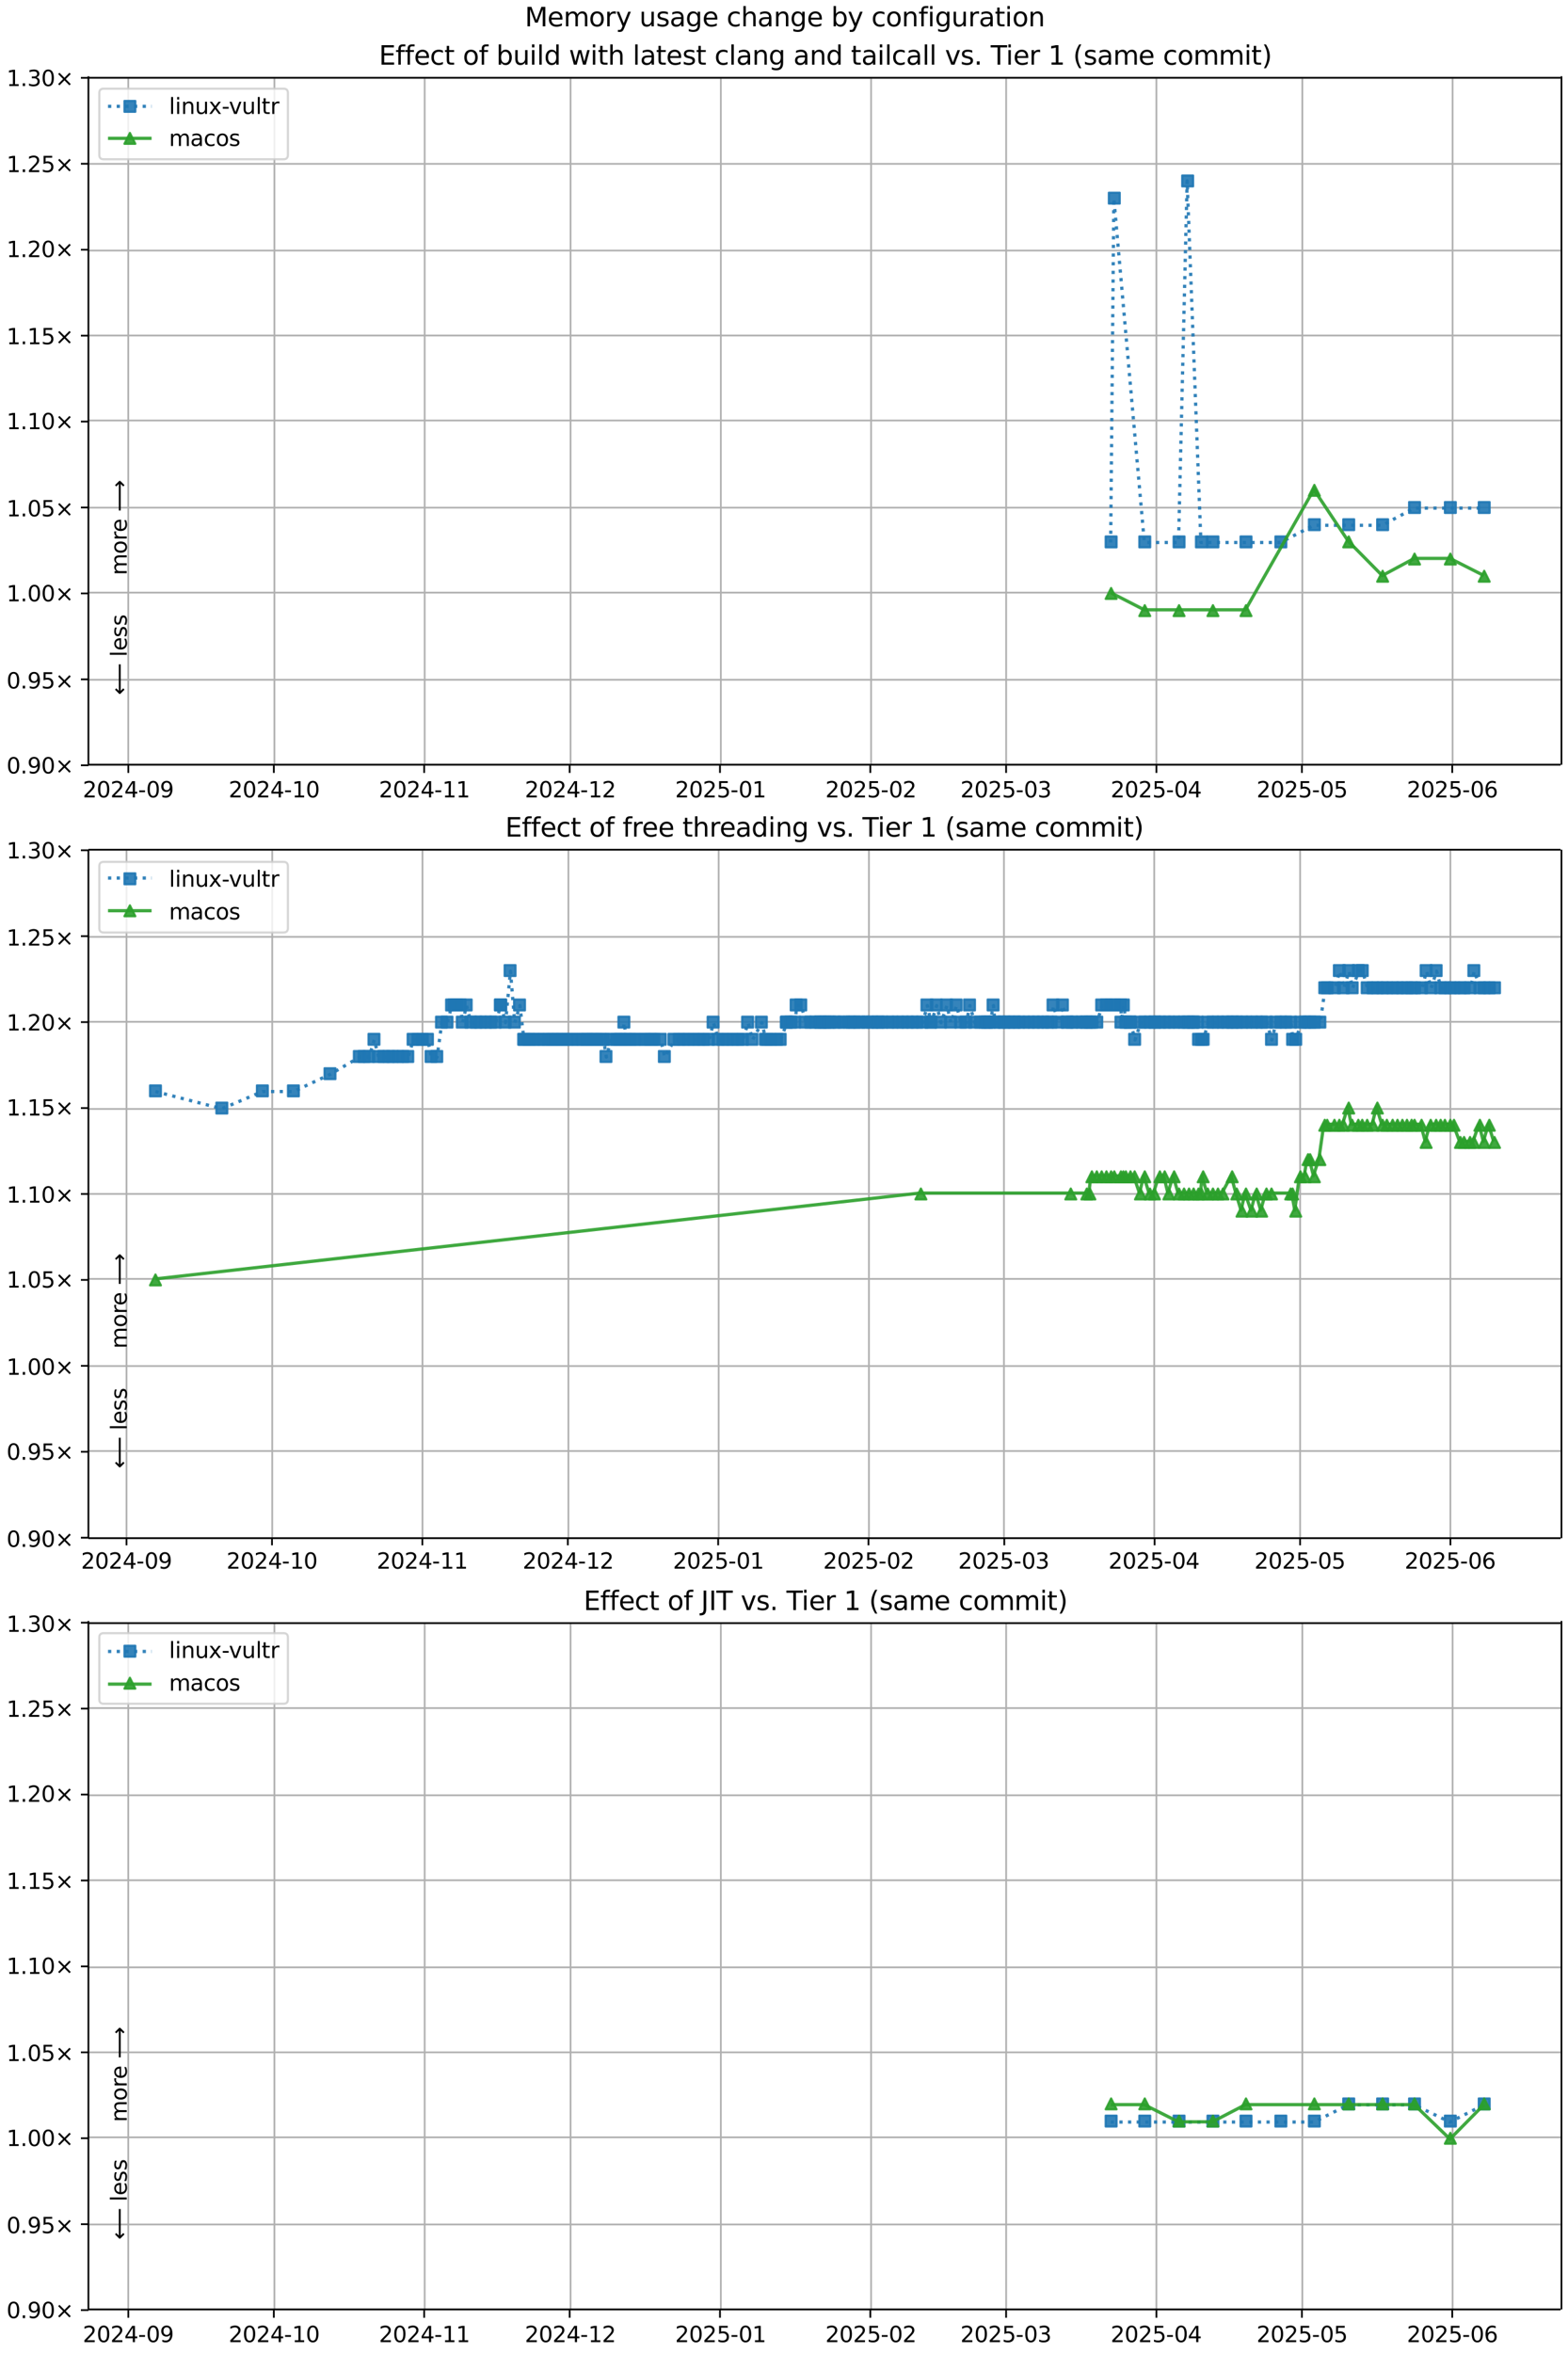 <?xml version="1.0" encoding="UTF-8"?>
<!DOCTYPE svg  PUBLIC '-//W3C//DTD SVG 1.1//EN'  'http://www.w3.org/Graphics/SVG/1.1/DTD/svg11.dtd'>
<svg width="720pt" height="1080pt" version="1.1" viewBox="0 0 720 1080" xmlns="http://www.w3.org/2000/svg" xmlns:xlink="http://www.w3.org/1999/xlink">
<defs>
<style type="text/css">*{stroke-linejoin: round; stroke-linecap: butt}</style>
</defs>
<path d="m0 1080h720v-1080h-720z" fill="#fff"/>
<path d="m40.6 351h676v-316h-676z" fill="#fff"/>
<path d="m58.9 351v-316" clip-path="url(#l)" fill="none" stroke="#b0b0b0" stroke-linecap="square" stroke-width=".8"/>
<defs>
<path id="h" d="m0 0v3.5" stroke="#000" stroke-width=".8"/>
</defs>
<use x="58.932" y="351.265" stroke="#000000" stroke-width=".8" xlink:href="#h"/>
<g transform="translate(38 366) scale(.1 -.1)">
<defs>
<path id="d" transform="scale(.016)" d="m1228 531h2203v-531h-2962v531q359 372 979 998 621 627 780 809 303 340 423 576 121 236 121 464 0 372-261 606-261 235-680 235-297 0-627-103-329-103-704-313v638q381 153 712 231 332 78 607 78 725 0 1156-363 431-362 431-968 0-288-108-546-107-257-392-607-78-91-497-524-418-433-1181-1211z"/>
<path id="c" transform="scale(.016)" d="m2034 4250q-487 0-733-480-245-479-245-1442 0-959 245-1439 246-480 733-480 491 0 736 480 246 480 246 1439 0 963-246 1442-245 480-736 480zm0 500q785 0 1199-621 414-620 414-1801 0-1178-414-1799-414-620-1199-620-784 0-1198 620-414 621-414 1799 0 1181 414 1801 414 621 1198 621z"/>
<path id="w" transform="scale(.016)" d="m2419 4116-1594-2491h1594v2491zm-166 550h794v-3041h666v-525h-666v-1100h-628v1100h-2106v609l1940 2957z"/>
<path id="g" transform="scale(.016)" d="m313 2009h1684v-512h-1684v512z"/>
<path id="ac" transform="scale(.016)" d="m703 97v575q238-113 481-172 244-59 479-59 625 0 954 420 330 420 377 1277-181-269-460-413-278-144-615-144-700 0-1108 423-408 424-408 1159 0 718 425 1152 425 435 1131 435 810 0 1236-621 427-620 427-1801 0-1103-524-1761-523-658-1407-658-238 0-482 47-243 47-506 141zm1256 1978q425 0 673 290 249 291 249 798 0 503-249 795-248 292-673 292t-673-292-248-795q0-507 248-798 248-290 673-290z"/>
</defs>
<use xlink:href="#d"/>
<use transform="translate(63.6)" xlink:href="#c"/>
<use transform="translate(127)" xlink:href="#d"/>
<use transform="translate(191)" xlink:href="#w"/>
<use transform="translate(254)" xlink:href="#g"/>
<use transform="translate(291)" xlink:href="#c"/>
<use transform="translate(354)" xlink:href="#ac"/>
</g>
<path d="m126 351v-316" clip-path="url(#l)" fill="none" stroke="#b0b0b0" stroke-linecap="square" stroke-width=".8"/>
<use x="125.736" y="351.265" stroke="#000000" stroke-width=".8" xlink:href="#h"/>
<g transform="translate(105 366) scale(.1 -.1)">
<defs>
<path id="e" transform="scale(.016)" d="m794 531h1031v3560l-1122-225v575l1116 225h631v-4135h1031v-531h-2687v531z"/>
</defs>
<use xlink:href="#d"/>
<use transform="translate(63.6)" xlink:href="#c"/>
<use transform="translate(127)" xlink:href="#d"/>
<use transform="translate(191)" xlink:href="#w"/>
<use transform="translate(254)" xlink:href="#g"/>
<use transform="translate(291)" xlink:href="#e"/>
<use transform="translate(354)" xlink:href="#c"/>
</g>
<path d="m195 351v-316" clip-path="url(#l)" fill="none" stroke="#b0b0b0" stroke-linecap="square" stroke-width=".8"/>
<use x="194.768" y="351.265" stroke="#000000" stroke-width=".8" xlink:href="#h"/>
<g transform="translate(174 366) scale(.1 -.1)">
<use xlink:href="#d"/>
<use transform="translate(63.6)" xlink:href="#c"/>
<use transform="translate(127)" xlink:href="#d"/>
<use transform="translate(191)" xlink:href="#w"/>
<use transform="translate(254)" xlink:href="#g"/>
<use transform="translate(291)" xlink:href="#e"/>
<use transform="translate(354)" xlink:href="#e"/>
</g>
<path d="m262 351v-316" clip-path="url(#l)" fill="none" stroke="#b0b0b0" stroke-linecap="square" stroke-width=".8"/>
<use x="261.572" y="351.265" stroke="#000000" stroke-width=".8" xlink:href="#h"/>
<g transform="translate(241 366) scale(.1 -.1)">
<use xlink:href="#d"/>
<use transform="translate(63.6)" xlink:href="#c"/>
<use transform="translate(127)" xlink:href="#d"/>
<use transform="translate(191)" xlink:href="#w"/>
<use transform="translate(254)" xlink:href="#g"/>
<use transform="translate(291)" xlink:href="#e"/>
<use transform="translate(354)" xlink:href="#d"/>
</g>
<path d="m331 351v-316" clip-path="url(#l)" fill="none" stroke="#b0b0b0" stroke-linecap="square" stroke-width=".8"/>
<use x="330.603" y="351.265" stroke="#000000" stroke-width=".8" xlink:href="#h"/>
<g transform="translate(310 366) scale(.1 -.1)">
<defs>
<path id="f" transform="scale(.016)" d="m691 4666h2478v-532h-1900v-1143q137 47 274 70 138 23 276 23 781 0 1237-428 457-428 457-1159 0-753-469-1171-469-417-1322-417-294 0-599 50-304 50-629 150v635q281-153 581-228t634-75q541 0 856 284 316 284 316 772 0 487-316 771-315 285-856 285-253 0-505-56-251-56-513-175v2344z"/>
</defs>
<use xlink:href="#d"/>
<use transform="translate(63.6)" xlink:href="#c"/>
<use transform="translate(127)" xlink:href="#d"/>
<use transform="translate(191)" xlink:href="#f"/>
<use transform="translate(254)" xlink:href="#g"/>
<use transform="translate(291)" xlink:href="#c"/>
<use transform="translate(354)" xlink:href="#e"/>
</g>
<path d="m400 351v-316" clip-path="url(#l)" fill="none" stroke="#b0b0b0" stroke-linecap="square" stroke-width=".8"/>
<use x="399.634" y="351.265" stroke="#000000" stroke-width=".8" xlink:href="#h"/>
<g transform="translate(379 366) scale(.1 -.1)">
<use xlink:href="#d"/>
<use transform="translate(63.6)" xlink:href="#c"/>
<use transform="translate(127)" xlink:href="#d"/>
<use transform="translate(191)" xlink:href="#f"/>
<use transform="translate(254)" xlink:href="#g"/>
<use transform="translate(291)" xlink:href="#c"/>
<use transform="translate(354)" xlink:href="#d"/>
</g>
<path d="m462 351v-316" clip-path="url(#l)" fill="none" stroke="#b0b0b0" stroke-linecap="square" stroke-width=".8"/>
<use x="461.985" y="351.265" stroke="#000000" stroke-width=".8" xlink:href="#h"/>
<g transform="translate(441 366) scale(.1 -.1)">
<defs>
<path id="ae" transform="scale(.016)" d="m2597 2516q453-97 707-404 255-306 255-756 0-690-475-1069-475-378-1350-378-293 0-604 58t-642 174v609q262-153 574-231 313-78 654-78 593 0 904 234t311 681q0 413-289 645-289 233-804 233h-544v519h569q465 0 712 186t247 536q0 359-255 551-254 193-729 193-260 0-557-57-297-56-653-174v562q360 100 674 150t592 50q719 0 1137-327 419-326 419-882 0-388-222-655t-631-370z"/>
</defs>
<use xlink:href="#d"/>
<use transform="translate(63.6)" xlink:href="#c"/>
<use transform="translate(127)" xlink:href="#d"/>
<use transform="translate(191)" xlink:href="#f"/>
<use transform="translate(254)" xlink:href="#g"/>
<use transform="translate(291)" xlink:href="#c"/>
<use transform="translate(354)" xlink:href="#ae"/>
</g>
<path d="m531 351v-316" clip-path="url(#l)" fill="none" stroke="#b0b0b0" stroke-linecap="square" stroke-width=".8"/>
<use x="531.016" y="351.265" stroke="#000000" stroke-width=".8" xlink:href="#h"/>
<g transform="translate(510 366) scale(.1 -.1)">
<use xlink:href="#d"/>
<use transform="translate(63.6)" xlink:href="#c"/>
<use transform="translate(127)" xlink:href="#d"/>
<use transform="translate(191)" xlink:href="#f"/>
<use transform="translate(254)" xlink:href="#g"/>
<use transform="translate(291)" xlink:href="#c"/>
<use transform="translate(354)" xlink:href="#w"/>
</g>
<path d="m598 351v-316" clip-path="url(#l)" fill="none" stroke="#b0b0b0" stroke-linecap="square" stroke-width=".8"/>
<use x="597.82" y="351.265" stroke="#000000" stroke-width=".8" xlink:href="#h"/>
<g transform="translate(577 366) scale(.1 -.1)">
<use xlink:href="#d"/>
<use transform="translate(63.6)" xlink:href="#c"/>
<use transform="translate(127)" xlink:href="#d"/>
<use transform="translate(191)" xlink:href="#f"/>
<use transform="translate(254)" xlink:href="#g"/>
<use transform="translate(291)" xlink:href="#c"/>
<use transform="translate(354)" xlink:href="#f"/>
</g>
<path d="m667 351v-316" clip-path="url(#l)" fill="none" stroke="#b0b0b0" stroke-linecap="square" stroke-width=".8"/>
<use x="666.851" y="351.265" stroke="#000000" stroke-width=".8" xlink:href="#h"/>
<g transform="translate(646 366) scale(.1 -.1)">
<defs>
<path id="al" transform="scale(.016)" d="m2113 2584q-425 0-674-291-248-290-248-796 0-503 248-796 249-292 674-292t673 292q248 293 248 796 0 506-248 796-248 291-673 291zm1253 1979v-575q-238 112-480 171-242 60-480 60-625 0-955-422-329-422-376-1275 184 272 462 417 279 145 613 145 703 0 1111-427 408-426 408-1160 0-719-425-1154-425-434-1131-434-810 0-1238 620-428 621-428 1799 0 1106 525 1764t1409 658q238 0 480-47t505-140z"/>
</defs>
<use xlink:href="#d"/>
<use transform="translate(63.6)" xlink:href="#c"/>
<use transform="translate(127)" xlink:href="#d"/>
<use transform="translate(191)" xlink:href="#f"/>
<use transform="translate(254)" xlink:href="#g"/>
<use transform="translate(291)" xlink:href="#c"/>
<use transform="translate(354)" xlink:href="#al"/>
</g>
<path d="m40.6 351h676" clip-path="url(#l)" fill="none" stroke="#b0b0b0" stroke-linecap="square" stroke-width=".8"/>
<defs>
<path id="j" d="m0 0h-3.5" stroke="#000" stroke-width=".8"/>
</defs>
<use x="40.646" y="351.265" stroke="#000000" stroke-width=".8" xlink:href="#j"/>
<g transform="translate(3 355) scale(.1 -.1)">
<defs>
<path id="i" transform="scale(.016)" d="m684 794h660v-794h-660v794z"/>
<path id="k" transform="scale(.016)" d="m4488 3438-1429-1435 1429-1428-372-378-1435 1434-1434-1434-369 378 1425 1428-1425 1435 369 378 1434-1435 1435 1435 372-378z"/>
</defs>
<use xlink:href="#c"/>
<use transform="translate(63.6)" xlink:href="#i"/>
<use transform="translate(95.4)" xlink:href="#ac"/>
<use transform="translate(159)" xlink:href="#c"/>
<use transform="translate(223)" xlink:href="#k"/>
</g>
<path d="m40.6 312h676" clip-path="url(#l)" fill="none" stroke="#b0b0b0" stroke-linecap="square" stroke-width=".8"/>
<use x="40.646" y="311.823" stroke="#000000" stroke-width=".8" xlink:href="#j"/>
<g transform="translate(3 316) scale(.1 -.1)">
<use xlink:href="#c"/>
<use transform="translate(63.6)" xlink:href="#i"/>
<use transform="translate(95.4)" xlink:href="#ac"/>
<use transform="translate(159)" xlink:href="#f"/>
<use transform="translate(223)" xlink:href="#k"/>
</g>
<path d="m40.6 272h676" clip-path="url(#l)" fill="none" stroke="#b0b0b0" stroke-linecap="square" stroke-width=".8"/>
<use x="40.646" y="272.382" stroke="#000000" stroke-width=".8" xlink:href="#j"/>
<g transform="translate(3 276) scale(.1 -.1)">
<use xlink:href="#e"/>
<use transform="translate(63.6)" xlink:href="#i"/>
<use transform="translate(95.4)" xlink:href="#c"/>
<use transform="translate(159)" xlink:href="#c"/>
<use transform="translate(223)" xlink:href="#k"/>
</g>
<path d="m40.6 233h676" clip-path="url(#l)" fill="none" stroke="#b0b0b0" stroke-linecap="square" stroke-width=".8"/>
<use x="40.646" y="232.94" stroke="#000000" stroke-width=".8" xlink:href="#j"/>
<g transform="translate(3 237) scale(.1 -.1)">
<use xlink:href="#e"/>
<use transform="translate(63.6)" xlink:href="#i"/>
<use transform="translate(95.4)" xlink:href="#c"/>
<use transform="translate(159)" xlink:href="#f"/>
<use transform="translate(223)" xlink:href="#k"/>
</g>
<path d="m40.6 193h676" clip-path="url(#l)" fill="none" stroke="#b0b0b0" stroke-linecap="square" stroke-width=".8"/>
<use x="40.646" y="193.499" stroke="#000000" stroke-width=".8" xlink:href="#j"/>
<g transform="translate(3 197) scale(.1 -.1)">
<use xlink:href="#e"/>
<use transform="translate(63.6)" xlink:href="#i"/>
<use transform="translate(95.4)" xlink:href="#e"/>
<use transform="translate(159)" xlink:href="#c"/>
<use transform="translate(223)" xlink:href="#k"/>
</g>
<path d="m40.6 154h676" clip-path="url(#l)" fill="none" stroke="#b0b0b0" stroke-linecap="square" stroke-width=".8"/>
<use x="40.646" y="154.057" stroke="#000000" stroke-width=".8" xlink:href="#j"/>
<g transform="translate(3 158) scale(.1 -.1)">
<use xlink:href="#e"/>
<use transform="translate(63.6)" xlink:href="#i"/>
<use transform="translate(95.4)" xlink:href="#e"/>
<use transform="translate(159)" xlink:href="#f"/>
<use transform="translate(223)" xlink:href="#k"/>
</g>
<path d="m40.6 115h676" clip-path="url(#l)" fill="none" stroke="#b0b0b0" stroke-linecap="square" stroke-width=".8"/>
<use x="40.646" y="114.616" stroke="#000000" stroke-width=".8" xlink:href="#j"/>
<g transform="translate(3 118) scale(.1 -.1)">
<use xlink:href="#e"/>
<use transform="translate(63.6)" xlink:href="#i"/>
<use transform="translate(95.4)" xlink:href="#d"/>
<use transform="translate(159)" xlink:href="#c"/>
<use transform="translate(223)" xlink:href="#k"/>
</g>
<path d="m40.6 75.2h676" clip-path="url(#l)" fill="none" stroke="#b0b0b0" stroke-linecap="square" stroke-width=".8"/>
<use x="40.646" y="75.174" stroke="#000000" stroke-width=".8" xlink:href="#j"/>
<g transform="translate(3 79) scale(.1 -.1)">
<use xlink:href="#e"/>
<use transform="translate(63.6)" xlink:href="#i"/>
<use transform="translate(95.4)" xlink:href="#d"/>
<use transform="translate(159)" xlink:href="#f"/>
<use transform="translate(223)" xlink:href="#k"/>
</g>
<path d="m40.6 35.7h676" clip-path="url(#l)" fill="none" stroke="#b0b0b0" stroke-linecap="square" stroke-width=".8"/>
<use x="40.646" y="35.733" stroke="#000000" stroke-width=".8" xlink:href="#j"/>
<g transform="translate(3 39.5) scale(.1 -.1)">
<use xlink:href="#e"/>
<use transform="translate(63.6)" xlink:href="#i"/>
<use transform="translate(95.4)" xlink:href="#ae"/>
<use transform="translate(159)" xlink:href="#c"/>
<use transform="translate(223)" xlink:href="#k"/>
</g>
<path d="m510 249 1.46-158 14 158h15.7l3.95-166 6.33 166h5.28 15.2 16l15.4-7.89h15.8 15.6l14.7-7.89h16.4 15.6" clip-path="url(#l)" fill="none" stroke="#1f77b4" stroke-dasharray="1.5,2.475" stroke-opacity=".9" stroke-width="1.5"/>
<defs>
<path id="a" d="m-2.5 2.5h5v-5h-5z" stroke="#1f77b4" stroke-opacity=".9"/>
</defs>
<g clip-path="url(#l)" fill="#1f77b4" fill-opacity=".9" stroke="#1f77b4" stroke-opacity=".9">
<use x="510.209" y="248.717" xlink:href="#a"/>
<use x="511.664" y="90.951" xlink:href="#a"/>
<use x="525.659" y="248.717" xlink:href="#a"/>
<use x="541.402" y="248.717" xlink:href="#a"/>
<use x="545.348" y="83.062" xlink:href="#a"/>
<use x="551.678" y="248.717" xlink:href="#a"/>
<use x="556.958" y="248.717" xlink:href="#a"/>
<use x="572.137" y="248.717" xlink:href="#a"/>
<use x="588.145" y="248.717" xlink:href="#a"/>
<use x="603.532" y="240.829" xlink:href="#a"/>
<use x="619.311" y="240.829" xlink:href="#a"/>
<use x="634.879" y="240.829" xlink:href="#a"/>
<use x="649.531" y="232.94" xlink:href="#a"/>
<use x="665.975" y="232.94" xlink:href="#a"/>
<use x="681.525" y="232.94" xlink:href="#a"/>
</g>
<path d="m510 272 15.4 7.89h15.7 15.6 15.2l31.4-55.2 15.8 23.7 15.6 15.8 14.7-7.89h16.4l15.6 7.89" clip-path="url(#l)" fill="none" stroke="#2ca02c" stroke-linecap="square" stroke-opacity=".9" stroke-width="1.5"/>
<defs>
<path id="b" d="m0-2.5-2.5 5h5z" stroke="#2ca02c" stroke-opacity=".9"/>
</defs>
<g clip-path="url(#l)" fill="#2ca02c" fill-opacity=".9" stroke="#2ca02c" stroke-opacity=".9">
<use x="510.209" y="272.382" xlink:href="#b"/>
<use x="525.659" y="280.27" xlink:href="#b"/>
<use x="541.402" y="280.27" xlink:href="#b"/>
<use x="556.958" y="280.27" xlink:href="#b"/>
<use x="572.137" y="280.27" xlink:href="#b"/>
<use x="603.532" y="225.052" xlink:href="#b"/>
<use x="619.311" y="248.717" xlink:href="#b"/>
<use x="634.879" y="264.493" xlink:href="#b"/>
<use x="649.531" y="256.605" xlink:href="#b"/>
<use x="665.975" y="256.605" xlink:href="#b"/>
<use x="681.525" y="264.493" xlink:href="#b"/>
</g>
<path d="m40.6 351v-316" fill="none" stroke="#000" stroke-linecap="square" stroke-width=".8"/>
<path d="m717 351v-316" fill="none" stroke="#000" stroke-linecap="square" stroke-width=".8"/>
<path d="m40.6 351h676" fill="none" stroke="#000" stroke-linecap="square" stroke-width=".8"/>
<path d="m40.6 35.7h676" fill="none" stroke="#000" stroke-linecap="square" stroke-width=".8"/>
<g clip-path="url(#l)">
<g transform="translate(58.2 264) rotate(-90) scale(.1 -.1)">
<defs>
<path id="q" transform="scale(.016)" d="m3328 2828q216 388 516 572t706 184q547 0 844-383 297-382 297-1088v-2113h-578v2094q0 503-179 746-178 244-543 244-447 0-707-297-259-296-259-809v-1978h-578v2094q0 506-178 748t-550 242q-441 0-701-298-259-298-259-808v-1978h-578v3500h578v-544q197 322 472 475t653 153q382 0 649-194 267-193 395-562z"/>
<path id="s" transform="scale(.016)" d="m1959 3097q-462 0-731-361t-269-989 267-989q268-361 733-361 460 0 728 362 269 363 269 988 0 622-269 986-268 364-728 364zm0 487q750 0 1178-488 429-487 429-1349 0-859-429-1349-428-489-1178-489-753 0-1180 489-426 490-426 1349 0 862 426 1349 427 488 1180 488z"/>
<path id="x" transform="scale(.016)" d="m2631 2963q-97 56-211 82-114 27-251 27-488 0-749-317t-261-911v-1844h-578v3500h578v-544q182 319 472 473 291 155 707 155 59 0 131-8 72-7 159-23l3-590z"/>
<path id="o" transform="scale(.016)" d="m3597 1894v-281h-2644q38-594 358-905t892-311q331 0 642 81t618 244v-544q-310-131-635-200t-659-69q-838 0-1327 487-489 488-489 1320 0 859 464 1363 464 505 1252 505 706 0 1117-455 411-454 411-1235zm-575 169q-6 471-264 752-258 282-683 282-481 0-770-272t-333-766l2050 4z"/>
<path id="ao" transform="scale(.016)" d="m8863 2147v-281l-1229-1228-375 375 729 728h-7622v531h7622l-729 728 375 375 1229-1228z"/>
</defs>
<use xlink:href="#q"/>
<use transform="translate(97.4)" xlink:href="#s"/>
<use transform="translate(159)" xlink:href="#x"/>
<use transform="translate(197)" xlink:href="#o"/>
<use transform="translate(259)" xlink:href="#DejaVuSans-20"/>
<use transform="translate(291)" xlink:href="#ao"/>
</g>
</g>
<g clip-path="url(#l)">
<g transform="translate(58.2 319) rotate(-90) scale(.1 -.1)">
<defs>
<path id="ap" transform="scale(.016)" d="m313 1866v281l1228 1228 375-375-728-728h7621v-531h-7621l728-728-375-375-1228 1228z"/>
<path id="t" transform="scale(.016)" d="m603 4863h575v-4863h-575v4863z"/>
<path id="p" transform="scale(.016)" d="m2834 3397v-544q-243 125-506 187-262 63-544 63-428 0-642-131t-214-394q0-200 153-314t616-217l197-44q612-131 870-370t258-667q0-488-386-773-386-284-1061-284-281 0-586 55t-642 164v594q319-166 628-249 309-82 613-82 406 0 624 139 219 139 219 392 0 234-158 359-157 125-692 241l-200 47q-534 112-772 345-237 233-237 639 0 494 350 762 350 269 994 269 318 0 599-47 282-46 519-140z"/>
</defs>
<use xlink:href="#ap"/>
<use transform="translate(143)" xlink:href="#DejaVuSans-20"/>
<use transform="translate(175)" xlink:href="#t"/>
<use transform="translate(203)" xlink:href="#o"/>
<use transform="translate(264)" xlink:href="#p"/>
<use transform="translate(317)" xlink:href="#p"/>
</g>
</g>
<g transform="translate(174 29.7) scale(.12 -.12)">
<defs>
<path id="ak" transform="scale(.016)" d="m628 4666h2950v-532h-2319v-1381h2222v-531h-2222v-1691h2375v-531h-3006v4666z"/>
<path id="z" transform="scale(.016)" d="m2375 4863v-479h-550q-309 0-430-125-120-125-120-450v-309h947v-447h-947v-3053h-578v3053h-550v447h550v244q0 584 272 851 272 268 862 268h544z"/>
<path id="y" transform="scale(.016)" d="m3122 3366v-538q-244 135-489 202t-495 67q-560 0-870-355-309-354-309-995t309-996q310-354 870-354 250 0 495 67t489 202v-532q-241-112-499-168-257-57-548-57-791 0-1257 497-465 497-465 1341 0 856 470 1346 471 491 1290 491 265 0 518-55 253-54 491-163z"/>
<path id="r" transform="scale(.016)" d="m1172 4494v-994h1184v-447h-1184v-1900q0-428 117-550t477-122h590v-481h-590q-666 0-919 248-253 249-253 905v1900h-422v447h422v994h578z"/>
<path id="ar" transform="scale(.016)" d="m3116 1747q0 634-261 995t-717 361q-457 0-718-361t-261-995 261-995 718-361q456 0 717 361t261 995zm-1957 1222q182 312 458 463 277 152 661 152 638 0 1036-506 399-506 399-1331t-399-1332q-398-506-1036-506-384 0-661 152-276 152-458 464v-525h-578v4863h578v-1894z"/>
<path id="aa" transform="scale(.016)" d="m544 1381v2119h575v-2097q0-497 193-746 194-248 582-248 465 0 735 297 271 297 271 810v1984h575v-3500h-575v538q-209-319-486-474-276-155-642-155-603 0-916 375-312 375-312 1097zm1447 2203z"/>
<path id="u" transform="scale(.016)" d="m603 3500h575v-3500h-575v3500zm0 1363h575v-729h-575v729z"/>
<path id="aj" transform="scale(.016)" d="m2906 2969v1894h575v-4863h-575v525q-181-312-458-464-276-152-664-152-634 0-1033 506-398 507-398 1332t398 1331q399 506 1033 506 388 0 664-152 277-151 458-463zm-1959-1222q0-634 261-995t717-361 718 361q263 361 263 995t-263 995q-262 361-718 361t-717-361-261-995z"/>
<path id="as" transform="scale(.016)" d="m269 3500h575l719-2731 715 2731h678l719-2731 716 2731h575l-916-3500h-678l-753 2869-756-2869h-679l-915 3500z"/>
<path id="ai" transform="scale(.016)" d="m3513 2113v-2113h-575v2094q0 497-194 743-194 247-581 247-466 0-735-297-269-296-269-809v-1978h-578v4863h578v-1907q207 316 486 472 280 156 646 156 603 0 912-373 310-373 310-1098z"/>
<path id="v" transform="scale(.016)" d="m2194 1759q-697 0-966-159t-269-544q0-306 202-486 202-179 548-179 479 0 768 339t289 901v128h-572zm1147 238v-2e3h-575v531q-197-318-491-470t-719-152q-537 0-855 302-317 302-317 808 0 590 395 890 396 300 1180 300h807v57q0 397-261 614t-733 217q-300 0-585-72-284-72-546-216v532q315 122 612 182 297 61 578 61 760 0 1135-394 375-393 375-1193z"/>
<path id="ab" transform="scale(.016)" d="m3513 2113v-2113h-575v2094q0 497-194 743-194 247-581 247-466 0-735-297-269-296-269-809v-1978h-578v3500h578v-544q207 316 486 472 280 156 646 156 603 0 912-373 310-373 310-1098z"/>
<path id="af" transform="scale(.016)" d="m2906 1791q0 625-258 968-257 344-723 344-462 0-720-344-258-343-258-968 0-622 258-966t720-344q466 0 723 344 258 344 258 966zm575-1357q0-893-397-1329-396-436-1215-436-303 0-572 45t-522 139v559q253-137 500-202 247-66 503-66 566 0 847 295t281 892v285q-178-310-456-463t-666-153q-643 0-1037 490-394 491-394 1301 0 812 394 1302 394 491 1037 491 388 0 666-153t456-462v531h575v-3066z"/>
<path id="ad" transform="scale(.016)" d="m191 3500h609l1094-2937 1094 2937h609l-1313-3500h-781l-1312 3500z"/>
<path id="ag" transform="scale(.016)" d="m-19 4666h3947v-532h-1656v-4134h-634v4134h-1657v532z"/>
<path id="an" transform="scale(.016)" d="m1984 4856q-418-718-622-1422-203-703-203-1425 0-721 205-1429t620-1424h-500q-468 735-701 1444t-233 1409q0 697 231 1403 232 707 703 1444h500z"/>
<path id="am" transform="scale(.016)" d="m513 4856h500q468-737 701-1444 233-706 233-1403 0-700-233-1409t-701-1444h-500q415 716 620 1424t205 1429q0 722-205 1425-205 704-620 1422z"/>
</defs>
<use xlink:href="#ak"/>
<use transform="translate(63.2)" xlink:href="#z"/>
<use transform="translate(98.4)" xlink:href="#z"/>
<use transform="translate(134)" xlink:href="#o"/>
<use transform="translate(195)" xlink:href="#y"/>
<use transform="translate(250)" xlink:href="#r"/>
<use transform="translate(289)" xlink:href="#DejaVuSans-20"/>
<use transform="translate(321)" xlink:href="#s"/>
<use transform="translate(382)" xlink:href="#z"/>
<use transform="translate(417)" xlink:href="#DejaVuSans-20"/>
<use transform="translate(449)" xlink:href="#ar"/>
<use transform="translate(513)" xlink:href="#aa"/>
<use transform="translate(576)" xlink:href="#u"/>
<use transform="translate(604)" xlink:href="#t"/>
<use transform="translate(632)" xlink:href="#aj"/>
<use transform="translate(695)" xlink:href="#DejaVuSans-20"/>
<use transform="translate(727)" xlink:href="#as"/>
<use transform="translate(809)" xlink:href="#u"/>
<use transform="translate(837)" xlink:href="#r"/>
<use transform="translate(876)" xlink:href="#ai"/>
<use transform="translate(939)" xlink:href="#DejaVuSans-20"/>
<use transform="translate(971)" xlink:href="#t"/>
<use transform="translate(999)" xlink:href="#v"/>
<use transform="translate(1060)" xlink:href="#r"/>
<use transform="translate(1099)" xlink:href="#o"/>
<use transform="translate(1161)" xlink:href="#p"/>
<use transform="translate(1213)" xlink:href="#r"/>
<use transform="translate(1252)" xlink:href="#DejaVuSans-20"/>
<use transform="translate(1284)" xlink:href="#y"/>
<use transform="translate(1339)" xlink:href="#t"/>
<use transform="translate(1367)" xlink:href="#v"/>
<use transform="translate(1428)" xlink:href="#ab"/>
<use transform="translate(1491)" xlink:href="#af"/>
<use transform="translate(1555)" xlink:href="#DejaVuSans-20"/>
<use transform="translate(1586)" xlink:href="#v"/>
<use transform="translate(1648)" xlink:href="#ab"/>
<use transform="translate(1711)" xlink:href="#aj"/>
<use transform="translate(1775)" xlink:href="#DejaVuSans-20"/>
<use transform="translate(1806)" xlink:href="#r"/>
<use transform="translate(1846)" xlink:href="#v"/>
<use transform="translate(1907)" xlink:href="#u"/>
<use transform="translate(1935)" xlink:href="#t"/>
<use transform="translate(1962)" xlink:href="#y"/>
<use transform="translate(2017)" xlink:href="#v"/>
<use transform="translate(2079)" xlink:href="#t"/>
<use transform="translate(2106)" xlink:href="#t"/>
<use transform="translate(2134)" xlink:href="#DejaVuSans-20"/>
<use transform="translate(2166)" xlink:href="#ad"/>
<use transform="translate(2225)" xlink:href="#p"/>
<use transform="translate(2277)" xlink:href="#i"/>
<use transform="translate(2309)" xlink:href="#DejaVuSans-20"/>
<use transform="translate(2341)" xlink:href="#ag"/>
<use transform="translate(2399)" xlink:href="#u"/>
<use transform="translate(2427)" xlink:href="#o"/>
<use transform="translate(2488)" xlink:href="#x"/>
<use transform="translate(2529)" xlink:href="#DejaVuSans-20"/>
<use transform="translate(2561)" xlink:href="#e"/>
<use transform="translate(2625)" xlink:href="#DejaVuSans-20"/>
<use transform="translate(2656)" xlink:href="#an"/>
<use transform="translate(2696)" xlink:href="#p"/>
<use transform="translate(2748)" xlink:href="#v"/>
<use transform="translate(2809)" xlink:href="#q"/>
<use transform="translate(2906)" xlink:href="#o"/>
<use transform="translate(2968)" xlink:href="#DejaVuSans-20"/>
<use transform="translate(3e3)" xlink:href="#y"/>
<use transform="translate(3055)" xlink:href="#s"/>
<use transform="translate(3116)" xlink:href="#q"/>
<use transform="translate(3213)" xlink:href="#q"/>
<use transform="translate(3311)" xlink:href="#u"/>
<use transform="translate(3338)" xlink:href="#r"/>
<use transform="translate(3378)" xlink:href="#am"/>
</g>
<path d="m47.6 73.1h82.6q2 0 2-2v-28.4q0-2-2-2h-82.6q-2 0-2 2v28.4q0 2 2 2z" fill="#fff" opacity=".8" stroke="#ccc"/>
<path d="m49.6 48.8h10 10" fill="none" stroke="#1f77b4" stroke-dasharray="1.5,2.475" stroke-opacity=".9" stroke-width="1.5"/>
<use x="59.646" y="48.831" fill="#1f77b4" fill-opacity=".9" stroke="#1f77b4" stroke-opacity=".9" xlink:href="#a"/>
<g transform="translate(77.6 52.3) scale(.1 -.1)">
<defs>
<path id="ah" transform="scale(.016)" d="m3513 3500-1266-1703 1331-1797h-678l-1019 1375-1018-1375h-679l1360 1831-1244 1669h678l928-1247 928 1247h679z"/>
</defs>
<use xlink:href="#t"/>
<use transform="translate(27.8)" xlink:href="#u"/>
<use transform="translate(55.6)" xlink:href="#ab"/>
<use transform="translate(119)" xlink:href="#aa"/>
<use transform="translate(182)" xlink:href="#ah"/>
<use transform="translate(242)" xlink:href="#g"/>
<use transform="translate(275)" xlink:href="#ad"/>
<use transform="translate(334)" xlink:href="#aa"/>
<use transform="translate(398)" xlink:href="#t"/>
<use transform="translate(425)" xlink:href="#r"/>
<use transform="translate(465)" xlink:href="#x"/>
</g>
<path d="m49.6 63.5h10 10" fill="none" stroke="#2ca02c" stroke-linecap="square" stroke-opacity=".9" stroke-width="1.5"/>
<use x="59.646" y="63.509" fill="#2ca02c" fill-opacity=".9" stroke="#2ca02c" stroke-opacity=".9" xlink:href="#b"/>
<g transform="translate(77.6 67) scale(.1 -.1)">
<use xlink:href="#q"/>
<use transform="translate(97.4)" xlink:href="#v"/>
<use transform="translate(159)" xlink:href="#y"/>
<use transform="translate(214)" xlink:href="#s"/>
<use transform="translate(275)" xlink:href="#p"/>
</g>
<path d="m40.6 706h676v-316h-676z" fill="#fff"/>
<path d="m58.1 706v-316" clip-path="url(#m)" fill="none" stroke="#b0b0b0" stroke-linecap="square" stroke-width=".8"/>
<use x="58.097" y="705.793" stroke="#000000" stroke-width=".8" xlink:href="#h"/>
<g transform="translate(37.2 720) scale(.1 -.1)">
<use xlink:href="#d"/>
<use transform="translate(63.6)" xlink:href="#c"/>
<use transform="translate(127)" xlink:href="#d"/>
<use transform="translate(191)" xlink:href="#w"/>
<use transform="translate(254)" xlink:href="#g"/>
<use transform="translate(291)" xlink:href="#c"/>
<use transform="translate(354)" xlink:href="#ac"/>
</g>
<path d="m125 706v-316" clip-path="url(#m)" fill="none" stroke="#b0b0b0" stroke-linecap="square" stroke-width=".8"/>
<use x="124.901" y="705.793" stroke="#000000" stroke-width=".8" xlink:href="#h"/>
<g transform="translate(104 720) scale(.1 -.1)">
<use xlink:href="#d"/>
<use transform="translate(63.6)" xlink:href="#c"/>
<use transform="translate(127)" xlink:href="#d"/>
<use transform="translate(191)" xlink:href="#w"/>
<use transform="translate(254)" xlink:href="#g"/>
<use transform="translate(291)" xlink:href="#e"/>
<use transform="translate(354)" xlink:href="#c"/>
</g>
<path d="m194 706v-316" clip-path="url(#m)" fill="none" stroke="#b0b0b0" stroke-linecap="square" stroke-width=".8"/>
<use x="193.933" y="705.793" stroke="#000000" stroke-width=".8" xlink:href="#h"/>
<g transform="translate(173 720) scale(.1 -.1)">
<use xlink:href="#d"/>
<use transform="translate(63.6)" xlink:href="#c"/>
<use transform="translate(127)" xlink:href="#d"/>
<use transform="translate(191)" xlink:href="#w"/>
<use transform="translate(254)" xlink:href="#g"/>
<use transform="translate(291)" xlink:href="#e"/>
<use transform="translate(354)" xlink:href="#e"/>
</g>
<path d="m261 706v-316" clip-path="url(#m)" fill="none" stroke="#b0b0b0" stroke-linecap="square" stroke-width=".8"/>
<use x="260.737" y="705.793" stroke="#000000" stroke-width=".8" xlink:href="#h"/>
<g transform="translate(240 720) scale(.1 -.1)">
<use xlink:href="#d"/>
<use transform="translate(63.6)" xlink:href="#c"/>
<use transform="translate(127)" xlink:href="#d"/>
<use transform="translate(191)" xlink:href="#w"/>
<use transform="translate(254)" xlink:href="#g"/>
<use transform="translate(291)" xlink:href="#e"/>
<use transform="translate(354)" xlink:href="#d"/>
</g>
<path d="m330 706v-316" clip-path="url(#m)" fill="none" stroke="#b0b0b0" stroke-linecap="square" stroke-width=".8"/>
<use x="329.768" y="705.793" stroke="#000000" stroke-width=".8" xlink:href="#h"/>
<g transform="translate(309 720) scale(.1 -.1)">
<use xlink:href="#d"/>
<use transform="translate(63.6)" xlink:href="#c"/>
<use transform="translate(127)" xlink:href="#d"/>
<use transform="translate(191)" xlink:href="#f"/>
<use transform="translate(254)" xlink:href="#g"/>
<use transform="translate(291)" xlink:href="#c"/>
<use transform="translate(354)" xlink:href="#e"/>
</g>
<path d="m399 706v-316" clip-path="url(#m)" fill="none" stroke="#b0b0b0" stroke-linecap="square" stroke-width=".8"/>
<use x="398.799" y="705.793" stroke="#000000" stroke-width=".8" xlink:href="#h"/>
<g transform="translate(378 720) scale(.1 -.1)">
<use xlink:href="#d"/>
<use transform="translate(63.6)" xlink:href="#c"/>
<use transform="translate(127)" xlink:href="#d"/>
<use transform="translate(191)" xlink:href="#f"/>
<use transform="translate(254)" xlink:href="#g"/>
<use transform="translate(291)" xlink:href="#c"/>
<use transform="translate(354)" xlink:href="#d"/>
</g>
<path d="m461 706v-316" clip-path="url(#m)" fill="none" stroke="#b0b0b0" stroke-linecap="square" stroke-width=".8"/>
<use x="461.15" y="705.793" stroke="#000000" stroke-width=".8" xlink:href="#h"/>
<g transform="translate(440 720) scale(.1 -.1)">
<use xlink:href="#d"/>
<use transform="translate(63.6)" xlink:href="#c"/>
<use transform="translate(127)" xlink:href="#d"/>
<use transform="translate(191)" xlink:href="#f"/>
<use transform="translate(254)" xlink:href="#g"/>
<use transform="translate(291)" xlink:href="#c"/>
<use transform="translate(354)" xlink:href="#ae"/>
</g>
<path d="m530 706v-316" clip-path="url(#m)" fill="none" stroke="#b0b0b0" stroke-linecap="square" stroke-width=".8"/>
<use x="530.181" y="705.793" stroke="#000000" stroke-width=".8" xlink:href="#h"/>
<g transform="translate(509 720) scale(.1 -.1)">
<use xlink:href="#d"/>
<use transform="translate(63.6)" xlink:href="#c"/>
<use transform="translate(127)" xlink:href="#d"/>
<use transform="translate(191)" xlink:href="#f"/>
<use transform="translate(254)" xlink:href="#g"/>
<use transform="translate(291)" xlink:href="#c"/>
<use transform="translate(354)" xlink:href="#w"/>
</g>
<path d="m597 706v-316" clip-path="url(#m)" fill="none" stroke="#b0b0b0" stroke-linecap="square" stroke-width=".8"/>
<use x="596.985" y="705.793" stroke="#000000" stroke-width=".8" xlink:href="#h"/>
<g transform="translate(576 720) scale(.1 -.1)">
<use xlink:href="#d"/>
<use transform="translate(63.6)" xlink:href="#c"/>
<use transform="translate(127)" xlink:href="#d"/>
<use transform="translate(191)" xlink:href="#f"/>
<use transform="translate(254)" xlink:href="#g"/>
<use transform="translate(291)" xlink:href="#c"/>
<use transform="translate(354)" xlink:href="#f"/>
</g>
<path d="m666 706v-316" clip-path="url(#m)" fill="none" stroke="#b0b0b0" stroke-linecap="square" stroke-width=".8"/>
<use x="666.016" y="705.793" stroke="#000000" stroke-width=".8" xlink:href="#h"/>
<g transform="translate(645 720) scale(.1 -.1)">
<use xlink:href="#d"/>
<use transform="translate(63.6)" xlink:href="#c"/>
<use transform="translate(127)" xlink:href="#d"/>
<use transform="translate(191)" xlink:href="#f"/>
<use transform="translate(254)" xlink:href="#g"/>
<use transform="translate(291)" xlink:href="#c"/>
<use transform="translate(354)" xlink:href="#al"/>
</g>
<path d="m40.6 706h676" clip-path="url(#m)" fill="none" stroke="#b0b0b0" stroke-linecap="square" stroke-width=".8"/>
<use x="40.646" y="705.793" stroke="#000000" stroke-width=".8" xlink:href="#j"/>
<g transform="translate(3 710) scale(.1 -.1)">
<use xlink:href="#c"/>
<use transform="translate(63.6)" xlink:href="#i"/>
<use transform="translate(95.4)" xlink:href="#ac"/>
<use transform="translate(159)" xlink:href="#c"/>
<use transform="translate(223)" xlink:href="#k"/>
</g>
<path d="m40.6 666h676" clip-path="url(#m)" fill="none" stroke="#b0b0b0" stroke-linecap="square" stroke-width=".8"/>
<use x="40.646" y="666.352" stroke="#000000" stroke-width=".8" xlink:href="#j"/>
<g transform="translate(3 670) scale(.1 -.1)">
<use xlink:href="#c"/>
<use transform="translate(63.6)" xlink:href="#i"/>
<use transform="translate(95.4)" xlink:href="#ac"/>
<use transform="translate(159)" xlink:href="#f"/>
<use transform="translate(223)" xlink:href="#k"/>
</g>
<path d="m40.6 627h676" clip-path="url(#m)" fill="none" stroke="#b0b0b0" stroke-linecap="square" stroke-width=".8"/>
<use x="40.646" y="626.91" stroke="#000000" stroke-width=".8" xlink:href="#j"/>
<g transform="translate(3 631) scale(.1 -.1)">
<use xlink:href="#e"/>
<use transform="translate(63.6)" xlink:href="#i"/>
<use transform="translate(95.4)" xlink:href="#c"/>
<use transform="translate(159)" xlink:href="#c"/>
<use transform="translate(223)" xlink:href="#k"/>
</g>
<path d="m40.6 587h676" clip-path="url(#m)" fill="none" stroke="#b0b0b0" stroke-linecap="square" stroke-width=".8"/>
<use x="40.646" y="587.469" stroke="#000000" stroke-width=".8" xlink:href="#j"/>
<g transform="translate(3 591) scale(.1 -.1)">
<use xlink:href="#e"/>
<use transform="translate(63.6)" xlink:href="#i"/>
<use transform="translate(95.4)" xlink:href="#c"/>
<use transform="translate(159)" xlink:href="#f"/>
<use transform="translate(223)" xlink:href="#k"/>
</g>
<path d="m40.6 548h676" clip-path="url(#m)" fill="none" stroke="#b0b0b0" stroke-linecap="square" stroke-width=".8"/>
<use x="40.646" y="548.027" stroke="#000000" stroke-width=".8" xlink:href="#j"/>
<g transform="translate(3 552) scale(.1 -.1)">
<use xlink:href="#e"/>
<use transform="translate(63.6)" xlink:href="#i"/>
<use transform="translate(95.4)" xlink:href="#e"/>
<use transform="translate(159)" xlink:href="#c"/>
<use transform="translate(223)" xlink:href="#k"/>
</g>
<path d="m40.6 509h676" clip-path="url(#m)" fill="none" stroke="#b0b0b0" stroke-linecap="square" stroke-width=".8"/>
<use x="40.646" y="508.586" stroke="#000000" stroke-width=".8" xlink:href="#j"/>
<g transform="translate(3 512) scale(.1 -.1)">
<use xlink:href="#e"/>
<use transform="translate(63.6)" xlink:href="#i"/>
<use transform="translate(95.4)" xlink:href="#e"/>
<use transform="translate(159)" xlink:href="#f"/>
<use transform="translate(223)" xlink:href="#k"/>
</g>
<path d="m40.6 469h676" clip-path="url(#m)" fill="none" stroke="#b0b0b0" stroke-linecap="square" stroke-width=".8"/>
<use x="40.646" y="469.144" stroke="#000000" stroke-width=".8" xlink:href="#j"/>
<g transform="translate(3 473) scale(.1 -.1)">
<use xlink:href="#e"/>
<use transform="translate(63.6)" xlink:href="#i"/>
<use transform="translate(95.4)" xlink:href="#d"/>
<use transform="translate(159)" xlink:href="#c"/>
<use transform="translate(223)" xlink:href="#k"/>
</g>
<path d="m40.6 430h676" clip-path="url(#m)" fill="none" stroke="#b0b0b0" stroke-linecap="square" stroke-width=".8"/>
<use x="40.646" y="429.703" stroke="#000000" stroke-width=".8" xlink:href="#j"/>
<g transform="translate(3 434) scale(.1 -.1)">
<use xlink:href="#e"/>
<use transform="translate(63.6)" xlink:href="#i"/>
<use transform="translate(95.4)" xlink:href="#d"/>
<use transform="translate(159)" xlink:href="#f"/>
<use transform="translate(223)" xlink:href="#k"/>
</g>
<path d="m40.6 390h676" clip-path="url(#m)" fill="none" stroke="#b0b0b0" stroke-linecap="square" stroke-width=".8"/>
<use x="40.646" y="390.261" stroke="#000000" stroke-width=".8" xlink:href="#j"/>
<g transform="translate(3 394) scale(.1 -.1)">
<use xlink:href="#e"/>
<use transform="translate(63.6)" xlink:href="#i"/>
<use transform="translate(95.4)" xlink:href="#ae"/>
<use transform="translate(159)" xlink:href="#c"/>
<use transform="translate(223)" xlink:href="#k"/>
</g>
<g stroke="#1f77b4" stroke-opacity=".9">
<path d="m71.4 501 30.5 7.89 18.6-7.89h14.3l16.8-7.89 13.5-7.89h4.37l2.37-7.89 2.05 7.89h13.5l2.44-7.89h6.58l1.67 7.89h2.62l2.17-15.8h2.51l2.1-7.89h3.92l1 7.89 1.8-7.89 2.11 7.89h11.3l2.32-7.89h0.168l2.02 7.89 2.27-23.7 1.96 23.7 2.37-7.89 1.9 15.8h36.6l1.19 7.89 2.2-7.89h4.9l1.12-7.89 0.969 7.89h15.8l1.86 7.89 4.39-7.89h15.9l2.11-7.89 2.27 7.89h11.2l2.38-7.89 2.05 7.89 4.27-7.89 1.87 7.89h6.78l2.81-7.89h3.83l0.688-7.89h2.11l2.15 7.89h53.6l2.15-7.89 1.7 7.89h0.126l2.46-7.89 2.01 7.89 2.7-7.89 1.85 7.89 2.57-7.89 2.04 7.89h2.43l1.66-7.89 2.23 7.89h6.97l1.64-7.89 0.653 7.89h26l0.841-7.89 2.24 7.89 2.08-7.89 2.05 7.89h13.7l2.25-7.89h8.7l0.143 7.89 1.12-7.89 1.14 7.89h2.13l1.9 7.89 2.68-7.89h26.1l0.533 7.89h2.13l2.11-7.89h27l2.3 7.89 1.93-7.89h6.89l0.881 7.89h1.44l2.16-7.89h8.92l2.25-15.8h4.46l2.25-7.89 1.85 7.89 2.44-7.89 1.59 7.89 2.83-7.89h1.81l2.25 7.89h25l2.1-7.89 2.1 7.89 2.5-7.89 2.07 7.89h13.5l1.74-7.89 2.77 7.89h6.72" clip-path="url(#m)" fill="none" stroke-dasharray="1.5,2.475" stroke-width="1.5"/>
<g clip-path="url(#m)" fill="#1f77b4" fill-opacity=".9">
<use x="71.389" y="500.697" xlink:href="#a"/>
<use x="101.857" y="508.586" xlink:href="#a"/>
<use x="120.472" y="500.697" xlink:href="#a"/>
<use x="134.731" y="500.697" xlink:href="#a"/>
<use x="151.526" y="492.809" xlink:href="#a"/>
<use x="164.992" y="484.921" xlink:href="#a"/>
<use x="167.191" y="484.921" xlink:href="#a"/>
<use x="169.357" y="484.921" xlink:href="#a"/>
<use x="171.722" y="477.032" xlink:href="#a"/>
<use x="173.771" y="484.921" xlink:href="#a"/>
<use x="176.254" y="484.921" xlink:href="#a"/>
<use x="178.517" y="484.921" xlink:href="#a"/>
<use x="180.224" y="484.921" xlink:href="#a"/>
<use x="182.768" y="484.921" xlink:href="#a"/>
<use x="185.019" y="484.921" xlink:href="#a"/>
<use x="187.242" y="484.921" xlink:href="#a"/>
<use x="189.685" y="477.032" xlink:href="#a"/>
<use x="191.911" y="477.032" xlink:href="#a"/>
<use x="193.909" y="477.032" xlink:href="#a"/>
<use x="196.269" y="477.032" xlink:href="#a"/>
<use x="197.94" y="484.921" xlink:href="#a"/>
<use x="200.555" y="484.921" xlink:href="#a"/>
<use x="202.729" y="469.144" xlink:href="#a"/>
<use x="205.243" y="469.144" xlink:href="#a"/>
<use x="207.346" y="461.256" xlink:href="#a"/>
<use x="208.482" y="461.256" xlink:href="#a"/>
<use x="209.618" y="461.256" xlink:href="#a"/>
<use x="211.264" y="461.256" xlink:href="#a"/>
<use x="212.266" y="469.144" xlink:href="#a"/>
<use x="214.069" y="461.256" xlink:href="#a"/>
<use x="216.177" y="469.144" xlink:href="#a"/>
<use x="218.631" y="469.144" xlink:href="#a"/>
<use x="220.598" y="469.144" xlink:href="#a"/>
<use x="223.044" y="469.144" xlink:href="#a"/>
<use x="225.329" y="469.144" xlink:href="#a"/>
<use x="227.442" y="469.144" xlink:href="#a"/>
<use x="229.759" y="461.256" xlink:href="#a"/>
<use x="229.926" y="461.256" xlink:href="#a"/>
<use x="231.949" y="469.144" xlink:href="#a"/>
<use x="234.218" y="445.479" xlink:href="#a"/>
<use x="236.179" y="469.144" xlink:href="#a"/>
<use x="238.554" y="461.256" xlink:href="#a"/>
<use x="240.452" y="477.032" xlink:href="#a"/>
<use x="240.937" y="477.032" xlink:href="#a"/>
<use x="242.748" y="477.032" xlink:href="#a"/>
<use x="243.112" y="477.032" xlink:href="#a"/>
<use x="245.12" y="477.032" xlink:href="#a"/>
<use x="247.442" y="477.032" xlink:href="#a"/>
<use x="249.563" y="477.032" xlink:href="#a"/>
<use x="251.808" y="477.032" xlink:href="#a"/>
<use x="253.43" y="477.032" xlink:href="#a"/>
<use x="254.2" y="477.032" xlink:href="#a"/>
<use x="255.824" y="477.032" xlink:href="#a"/>
<use x="257.985" y="477.032" xlink:href="#a"/>
<use x="258.423" y="477.032" xlink:href="#a"/>
<use x="260.427" y="477.032" xlink:href="#a"/>
<use x="262.731" y="477.032" xlink:href="#a"/>
<use x="265.33" y="477.032" xlink:href="#a"/>
<use x="267.634" y="477.032" xlink:href="#a"/>
<use x="269.321" y="477.032" xlink:href="#a"/>
<use x="269.868" y="477.032" xlink:href="#a"/>
<use x="271.84" y="477.032" xlink:href="#a"/>
<use x="272.479" y="477.032" xlink:href="#a"/>
<use x="274.066" y="477.032" xlink:href="#a"/>
<use x="275.951" y="477.032" xlink:href="#a"/>
<use x="277.063" y="477.032" xlink:href="#a"/>
<use x="278.252" y="484.921" xlink:href="#a"/>
<use x="280.456" y="477.032" xlink:href="#a"/>
<use x="283.206" y="477.032" xlink:href="#a"/>
<use x="284.441" y="477.032" xlink:href="#a"/>
<use x="284.826" y="477.032" xlink:href="#a"/>
<use x="285.353" y="477.032" xlink:href="#a"/>
<use x="286.473" y="469.144" xlink:href="#a"/>
<use x="287.442" y="477.032" xlink:href="#a"/>
<use x="289.162" y="477.032" xlink:href="#a"/>
<use x="289.341" y="477.032" xlink:href="#a"/>
<use x="291.303" y="477.032" xlink:href="#a"/>
<use x="294.258" y="477.032" xlink:href="#a"/>
<use x="296.272" y="477.032" xlink:href="#a"/>
<use x="298.712" y="477.032" xlink:href="#a"/>
<use x="299.357" y="477.032" xlink:href="#a"/>
<use x="300.223" y="477.032" xlink:href="#a"/>
<use x="303.199" y="477.032" xlink:href="#a"/>
<use x="305.058" y="484.921" xlink:href="#a"/>
<use x="309.451" y="477.032" xlink:href="#a"/>
<use x="311.888" y="477.032" xlink:href="#a"/>
<use x="313.855" y="477.032" xlink:href="#a"/>
<use x="316.008" y="477.032" xlink:href="#a"/>
<use x="318.624" y="477.032" xlink:href="#a"/>
<use x="320.875" y="477.032" xlink:href="#a"/>
<use x="323.003" y="477.032" xlink:href="#a"/>
<use x="325.326" y="477.032" xlink:href="#a"/>
<use x="327.436" y="469.144" xlink:href="#a"/>
<use x="329.71" y="477.032" xlink:href="#a"/>
<use x="332.013" y="477.032" xlink:href="#a"/>
<use x="333.948" y="477.032" xlink:href="#a"/>
<use x="336.431" y="477.032" xlink:href="#a"/>
<use x="338.828" y="477.032" xlink:href="#a"/>
<use x="340.9" y="477.032" xlink:href="#a"/>
<use x="343.282" y="469.144" xlink:href="#a"/>
<use x="345.329" y="477.032" xlink:href="#a"/>
<use x="349.601" y="469.144" xlink:href="#a"/>
<use x="351.471" y="477.032" xlink:href="#a"/>
<use x="352.319" y="477.032" xlink:href="#a"/>
<use x="354.028" y="477.032" xlink:href="#a"/>
<use x="356.597" y="477.032" xlink:href="#a"/>
<use x="358.25" y="477.032" xlink:href="#a"/>
<use x="361.063" y="469.144" xlink:href="#a"/>
<use x="361.298" y="469.144" xlink:href="#a"/>
<use x="363.099" y="469.144" xlink:href="#a"/>
<use x="364.89" y="469.144" xlink:href="#a"/>
<use x="365.578" y="461.256" xlink:href="#a"/>
<use x="367.691" y="461.256" xlink:href="#a"/>
<use x="369.84" y="469.144" xlink:href="#a"/>
<use x="372.271" y="469.144" xlink:href="#a"/>
<use x="374.48" y="469.144" xlink:href="#a"/>
<use x="376.668" y="469.144" xlink:href="#a"/>
<use x="376.844" y="469.144" xlink:href="#a"/>
<use x="378.004" y="469.144" xlink:href="#a"/>
<use x="378.972" y="469.144" xlink:href="#a"/>
<use x="380.418" y="469.144" xlink:href="#a"/>
<use x="381.127" y="469.144" xlink:href="#a"/>
<use x="383.261" y="469.144" xlink:href="#a"/>
<use x="385.098" y="469.144" xlink:href="#a"/>
<use x="387.387" y="469.144" xlink:href="#a"/>
<use x="390.097" y="469.144" xlink:href="#a"/>
<use x="391.161" y="469.144" xlink:href="#a"/>
<use x="392.321" y="469.144" xlink:href="#a"/>
<use x="394.535" y="469.144" xlink:href="#a"/>
<use x="396.611" y="469.144" xlink:href="#a"/>
<use x="398.399" y="469.144" xlink:href="#a"/>
<use x="400.546" y="469.144" xlink:href="#a"/>
<use x="402.722" y="469.144" xlink:href="#a"/>
<use x="403.376" y="469.144" xlink:href="#a"/>
<use x="404.988" y="469.144" xlink:href="#a"/>
<use x="407.798" y="469.144" xlink:href="#a"/>
<use x="409.714" y="469.144" xlink:href="#a"/>
<use x="412.31" y="469.144" xlink:href="#a"/>
<use x="414.448" y="469.144" xlink:href="#a"/>
<use x="416.761" y="469.144" xlink:href="#a"/>
<use x="418.976" y="469.144" xlink:href="#a"/>
<use x="421.047" y="469.144" xlink:href="#a"/>
<use x="423.478" y="469.144" xlink:href="#a"/>
<use x="425.628" y="461.256" xlink:href="#a"/>
<use x="427.329" y="469.144" xlink:href="#a"/>
<use x="427.455" y="469.144" xlink:href="#a"/>
<use x="429.915" y="461.256" xlink:href="#a"/>
<use x="431.925" y="469.144" xlink:href="#a"/>
<use x="434.625" y="461.256" xlink:href="#a"/>
<use x="436.479" y="469.144" xlink:href="#a"/>
<use x="439.044" y="461.256" xlink:href="#a"/>
<use x="441.085" y="469.144" xlink:href="#a"/>
<use x="443.519" y="469.144" xlink:href="#a"/>
<use x="445.182" y="461.256" xlink:href="#a"/>
<use x="447.41" y="469.144" xlink:href="#a"/>
<use x="450.233" y="469.144" xlink:href="#a"/>
<use x="452.204" y="469.144" xlink:href="#a"/>
<use x="453.061" y="469.144" xlink:href="#a"/>
<use x="453.302" y="469.144" xlink:href="#a"/>
<use x="454.383" y="469.144" xlink:href="#a"/>
<use x="456.02" y="461.256" xlink:href="#a"/>
<use x="456.673" y="469.144" xlink:href="#a"/>
<use x="459.067" y="469.144" xlink:href="#a"/>
<use x="460.917" y="469.144" xlink:href="#a"/>
<use x="461.146" y="469.144" xlink:href="#a"/>
<use x="463.323" y="469.144" xlink:href="#a"/>
<use x="465.544" y="469.144" xlink:href="#a"/>
<use x="465.977" y="469.144" xlink:href="#a"/>
<use x="467.921" y="469.144" xlink:href="#a"/>
<use x="470.156" y="469.144" xlink:href="#a"/>
<use x="472.377" y="469.144" xlink:href="#a"/>
<use x="474.667" y="469.144" xlink:href="#a"/>
<use x="476.66" y="469.144" xlink:href="#a"/>
<use x="478.929" y="469.144" xlink:href="#a"/>
<use x="481.02" y="469.144" xlink:href="#a"/>
<use x="482.686" y="469.144" xlink:href="#a"/>
<use x="483.528" y="461.256" xlink:href="#a"/>
<use x="485.765" y="469.144" xlink:href="#a"/>
<use x="487.85" y="461.256" xlink:href="#a"/>
<use x="489.904" y="469.144" xlink:href="#a"/>
<use x="490.198" y="469.144" xlink:href="#a"/>
<use x="492.269" y="469.144" xlink:href="#a"/>
<use x="494.266" y="469.144" xlink:href="#a"/>
<use x="496.783" y="469.144" xlink:href="#a"/>
<use x="498.579" y="469.144" xlink:href="#a"/>
<use x="499.059" y="469.144" xlink:href="#a"/>
<use x="500.446" y="469.144" xlink:href="#a"/>
<use x="501.383" y="469.144" xlink:href="#a"/>
<use x="503.624" y="469.144" xlink:href="#a"/>
<use x="505.871" y="461.256" xlink:href="#a"/>
<use x="508.064" y="461.256" xlink:href="#a"/>
<use x="510.209" y="461.256" xlink:href="#a"/>
<use x="511.664" y="461.256" xlink:href="#a"/>
<use x="514.568" y="461.256" xlink:href="#a"/>
<use x="514.711" y="469.144" xlink:href="#a"/>
<use x="515.828" y="461.256" xlink:href="#a"/>
<use x="516.968" y="469.144" xlink:href="#a"/>
<use x="518.745" y="469.144" xlink:href="#a"/>
<use x="518.769" y="469.144" xlink:href="#a"/>
<use x="519.103" y="469.144" xlink:href="#a"/>
<use x="521.006" y="477.032" xlink:href="#a"/>
<use x="523.683" y="469.144" xlink:href="#a"/>
<use x="525.659" y="469.144" xlink:href="#a"/>
<use x="528.058" y="469.144" xlink:href="#a"/>
<use x="530.109" y="469.144" xlink:href="#a"/>
<use x="530.438" y="469.144" xlink:href="#a"/>
<use x="532.586" y="469.144" xlink:href="#a"/>
<use x="534.805" y="469.144" xlink:href="#a"/>
<use x="536.726" y="469.144" xlink:href="#a"/>
<use x="539.146" y="469.144" xlink:href="#a"/>
<use x="541.402" y="469.144" xlink:href="#a"/>
<use x="543.691" y="469.144" xlink:href="#a"/>
<use x="545.348" y="469.144" xlink:href="#a"/>
<use x="545.991" y="469.144" xlink:href="#a"/>
<use x="547.729" y="469.144" xlink:href="#a"/>
<use x="548.091" y="469.144" xlink:href="#a"/>
<use x="549.811" y="469.144" xlink:href="#a"/>
<use x="550.344" y="477.032" xlink:href="#a"/>
<use x="551.678" y="477.032" xlink:href="#a"/>
<use x="552.476" y="477.032" xlink:href="#a"/>
<use x="554.591" y="469.144" xlink:href="#a"/>
<use x="556.958" y="469.144" xlink:href="#a"/>
<use x="559.273" y="469.144" xlink:href="#a"/>
<use x="561.55" y="469.144" xlink:href="#a"/>
<use x="563.632" y="469.144" xlink:href="#a"/>
<use x="565.787" y="469.144" xlink:href="#a"/>
<use x="566.346" y="469.144" xlink:href="#a"/>
<use x="567.911" y="469.144" xlink:href="#a"/>
<use x="570.306" y="469.144" xlink:href="#a"/>
<use x="572.137" y="469.144" xlink:href="#a"/>
<use x="574.843" y="469.144" xlink:href="#a"/>
<use x="577.049" y="469.144" xlink:href="#a"/>
<use x="579.321" y="469.144" xlink:href="#a"/>
<use x="581.553" y="469.144" xlink:href="#a"/>
<use x="583.849" y="477.032" xlink:href="#a"/>
<use x="585.775" y="469.144" xlink:href="#a"/>
<use x="588.145" y="469.144" xlink:href="#a"/>
<use x="590.42" y="469.144" xlink:href="#a"/>
<use x="592.661" y="469.144" xlink:href="#a"/>
<use x="593.543" y="477.032" xlink:href="#a"/>
<use x="594.978" y="477.032" xlink:href="#a"/>
<use x="597.139" y="469.144" xlink:href="#a"/>
<use x="599.277" y="469.144" xlink:href="#a"/>
<use x="600.642" y="469.144" xlink:href="#a"/>
<use x="601.587" y="469.144" xlink:href="#a"/>
<use x="603.532" y="469.144" xlink:href="#a"/>
<use x="606.057" y="469.144" xlink:href="#a"/>
<use x="608.311" y="453.367" xlink:href="#a"/>
<use x="609.427" y="453.367" xlink:href="#a"/>
<use x="612.766" y="453.367" xlink:href="#a"/>
<use x="615.013" y="445.479" xlink:href="#a"/>
<use x="616.868" y="453.367" xlink:href="#a"/>
<use x="619.311" y="445.479" xlink:href="#a"/>
<use x="620.898" y="453.367" xlink:href="#a"/>
<use x="623.724" y="445.479" xlink:href="#a"/>
<use x="625.53" y="445.479" xlink:href="#a"/>
<use x="627.78" y="453.367" xlink:href="#a"/>
<use x="630.48" y="453.367" xlink:href="#a"/>
<use x="632.474" y="453.367" xlink:href="#a"/>
<use x="634.879" y="453.367" xlink:href="#a"/>
<use x="636.822" y="453.367" xlink:href="#a"/>
<use x="639.479" y="453.367" xlink:href="#a"/>
<use x="641.698" y="453.367" xlink:href="#a"/>
<use x="643.962" y="453.367" xlink:href="#a"/>
<use x="646.06" y="453.367" xlink:href="#a"/>
<use x="648.189" y="453.367" xlink:href="#a"/>
<use x="649.531" y="453.367" xlink:href="#a"/>
<use x="652.756" y="453.367" xlink:href="#a"/>
<use x="654.857" y="445.479" xlink:href="#a"/>
<use x="656.956" y="453.367" xlink:href="#a"/>
<use x="659.453" y="445.479" xlink:href="#a"/>
<use x="661.521" y="453.367" xlink:href="#a"/>
<use x="663.476" y="453.367" xlink:href="#a"/>
<use x="665.975" y="453.367" xlink:href="#a"/>
<use x="667.649" y="453.367" xlink:href="#a"/>
<use x="670.626" y="453.367" xlink:href="#a"/>
<use x="672.278" y="453.367" xlink:href="#a"/>
<use x="675.029" y="453.367" xlink:href="#a"/>
<use x="676.77" y="445.479" xlink:href="#a"/>
<use x="679.539" y="453.367" xlink:href="#a"/>
<use x="681.525" y="453.367" xlink:href="#a"/>
<use x="683.875" y="453.367" xlink:href="#a"/>
<use x="686.256" y="453.367" xlink:href="#a"/>
</g>
</g>
<g stroke="#2ca02c" stroke-opacity=".9">
<path d="m71.4 587 351-39.4h68.8 7.38 1.39l0.937-7.89h2.24 2.25 2.19 2.15 1.46 3.05 1.12 1.14 2.13 1.9l2.68 7.89 1.98-7.89 2.4 7.89h2.05l2.48-7.89h2.22l1.92 7.89 2.42-7.89 2.26 7.89h2.29 2.3 2.1 2.25 1.33l0.798-7.89 2.11 7.89h2.37 2.32 2.28l4.24-7.89 2.12 7.89 2.4 7.89 1.83-7.89 2.71 7.89 2.21-7.89 2.27 7.89 2.23-7.89h2.3 8.81 0.881l1.44 7.89 2.16-15.8h2.14l1.37-7.89h0.944l1.95 7.89 2.53-7.89 2.25-15.8h1.12 3.34 2.25 1.85l2.44-7.89 1.59 7.89h2.83 1.81 2.25 2.7l1.99-7.89 2.41 7.89h1.94 2.66 2.22 2.26 2.1 2.13 1.34 3.23l2.1 7.89 2.1-7.89h2.5 2.07 1.96 2.5 1.67l2.98 7.89h1.65 2.75 1.74l2.77-7.89 1.99 7.89 2.35-7.89 2.38 7.89" clip-path="url(#m)" fill="none" stroke-linecap="square" stroke-width="1.5"/>
<g clip-path="url(#m)" fill="#2ca02c" fill-opacity=".9">
<use x="71.389" y="587.469" xlink:href="#b"/>
<use x="422.856" y="548.027" xlink:href="#b"/>
<use x="491.683" y="548.027" xlink:href="#b"/>
<use x="499.059" y="548.027" xlink:href="#b"/>
<use x="500.446" y="548.027" xlink:href="#b"/>
<use x="501.383" y="540.139" xlink:href="#b"/>
<use x="503.624" y="540.139" xlink:href="#b"/>
<use x="505.871" y="540.139" xlink:href="#b"/>
<use x="508.064" y="540.139" xlink:href="#b"/>
<use x="510.209" y="540.139" xlink:href="#b"/>
<use x="511.664" y="540.139" xlink:href="#b"/>
<use x="514.711" y="540.139" xlink:href="#b"/>
<use x="515.828" y="540.139" xlink:href="#b"/>
<use x="516.968" y="540.139" xlink:href="#b"/>
<use x="519.103" y="540.139" xlink:href="#b"/>
<use x="521.006" y="540.139" xlink:href="#b"/>
<use x="523.683" y="548.027" xlink:href="#b"/>
<use x="525.659" y="540.139" xlink:href="#b"/>
<use x="528.058" y="548.027" xlink:href="#b"/>
<use x="530.109" y="548.027" xlink:href="#b"/>
<use x="532.586" y="540.139" xlink:href="#b"/>
<use x="534.805" y="540.139" xlink:href="#b"/>
<use x="536.726" y="548.027" xlink:href="#b"/>
<use x="539.146" y="540.139" xlink:href="#b"/>
<use x="541.402" y="548.027" xlink:href="#b"/>
<use x="543.691" y="548.027" xlink:href="#b"/>
<use x="545.991" y="548.027" xlink:href="#b"/>
<use x="548.091" y="548.027" xlink:href="#b"/>
<use x="550.344" y="548.027" xlink:href="#b"/>
<use x="551.678" y="548.027" xlink:href="#b"/>
<use x="552.476" y="540.139" xlink:href="#b"/>
<use x="554.591" y="548.027" xlink:href="#b"/>
<use x="556.958" y="548.027" xlink:href="#b"/>
<use x="559.273" y="548.027" xlink:href="#b"/>
<use x="561.55" y="548.027" xlink:href="#b"/>
<use x="565.787" y="540.139" xlink:href="#b"/>
<use x="567.911" y="548.027" xlink:href="#b"/>
<use x="570.306" y="555.915" xlink:href="#b"/>
<use x="572.137" y="548.027" xlink:href="#b"/>
<use x="574.843" y="555.915" xlink:href="#b"/>
<use x="577.049" y="548.027" xlink:href="#b"/>
<use x="579.321" y="555.915" xlink:href="#b"/>
<use x="581.553" y="548.027" xlink:href="#b"/>
<use x="583.849" y="548.027" xlink:href="#b"/>
<use x="592.661" y="548.027" xlink:href="#b"/>
<use x="593.543" y="548.027" xlink:href="#b"/>
<use x="594.978" y="555.915" xlink:href="#b"/>
<use x="597.139" y="540.139" xlink:href="#b"/>
<use x="599.277" y="540.139" xlink:href="#b"/>
<use x="600.642" y="532.251" xlink:href="#b"/>
<use x="601.587" y="532.251" xlink:href="#b"/>
<use x="603.532" y="540.139" xlink:href="#b"/>
<use x="606.057" y="532.251" xlink:href="#b"/>
<use x="608.311" y="516.474" xlink:href="#b"/>
<use x="609.427" y="516.474" xlink:href="#b"/>
<use x="612.766" y="516.474" xlink:href="#b"/>
<use x="615.013" y="516.474" xlink:href="#b"/>
<use x="616.868" y="516.474" xlink:href="#b"/>
<use x="619.311" y="508.586" xlink:href="#b"/>
<use x="620.898" y="516.474" xlink:href="#b"/>
<use x="623.724" y="516.474" xlink:href="#b"/>
<use x="625.53" y="516.474" xlink:href="#b"/>
<use x="627.78" y="516.474" xlink:href="#b"/>
<use x="630.48" y="516.474" xlink:href="#b"/>
<use x="632.474" y="508.586" xlink:href="#b"/>
<use x="634.879" y="516.474" xlink:href="#b"/>
<use x="636.822" y="516.474" xlink:href="#b"/>
<use x="639.479" y="516.474" xlink:href="#b"/>
<use x="641.698" y="516.474" xlink:href="#b"/>
<use x="643.962" y="516.474" xlink:href="#b"/>
<use x="646.06" y="516.474" xlink:href="#b"/>
<use x="648.189" y="516.474" xlink:href="#b"/>
<use x="649.531" y="516.474" xlink:href="#b"/>
<use x="652.756" y="516.474" xlink:href="#b"/>
<use x="654.857" y="524.362" xlink:href="#b"/>
<use x="656.956" y="516.474" xlink:href="#b"/>
<use x="659.453" y="516.474" xlink:href="#b"/>
<use x="661.521" y="516.474" xlink:href="#b"/>
<use x="663.476" y="516.474" xlink:href="#b"/>
<use x="665.975" y="516.474" xlink:href="#b"/>
<use x="667.649" y="516.474" xlink:href="#b"/>
<use x="670.626" y="524.362" xlink:href="#b"/>
<use x="672.278" y="524.362" xlink:href="#b"/>
<use x="675.029" y="524.362" xlink:href="#b"/>
<use x="676.77" y="524.362" xlink:href="#b"/>
<use x="679.539" y="516.474" xlink:href="#b"/>
<use x="681.525" y="524.362" xlink:href="#b"/>
<use x="683.875" y="516.474" xlink:href="#b"/>
<use x="686.256" y="524.362" xlink:href="#b"/>
</g>
</g>
<path d="m40.6 706v-316" fill="none" stroke="#000" stroke-linecap="square" stroke-width=".8"/>
<path d="m717 706v-316" fill="none" stroke="#000" stroke-linecap="square" stroke-width=".8"/>
<path d="m40.6 706h676" fill="none" stroke="#000" stroke-linecap="square" stroke-width=".8"/>
<path d="m40.6 390h676" fill="none" stroke="#000" stroke-linecap="square" stroke-width=".8"/>
<g clip-path="url(#m)">
<g transform="translate(58.2 619) rotate(-90) scale(.1 -.1)">
<use xlink:href="#q"/>
<use transform="translate(97.4)" xlink:href="#s"/>
<use transform="translate(159)" xlink:href="#x"/>
<use transform="translate(197)" xlink:href="#o"/>
<use transform="translate(259)" xlink:href="#DejaVuSans-20"/>
<use transform="translate(291)" xlink:href="#ao"/>
</g>
</g>
<g clip-path="url(#m)">
<g transform="translate(58.2 674) rotate(-90) scale(.1 -.1)">
<use xlink:href="#ap"/>
<use transform="translate(143)" xlink:href="#DejaVuSans-20"/>
<use transform="translate(175)" xlink:href="#t"/>
<use transform="translate(203)" xlink:href="#o"/>
<use transform="translate(264)" xlink:href="#p"/>
<use transform="translate(317)" xlink:href="#p"/>
</g>
</g>
<g transform="translate(232 384) scale(.12 -.12)">
<use xlink:href="#ak"/>
<use transform="translate(63.2)" xlink:href="#z"/>
<use transform="translate(98.4)" xlink:href="#z"/>
<use transform="translate(134)" xlink:href="#o"/>
<use transform="translate(195)" xlink:href="#y"/>
<use transform="translate(250)" xlink:href="#r"/>
<use transform="translate(289)" xlink:href="#DejaVuSans-20"/>
<use transform="translate(321)" xlink:href="#s"/>
<use transform="translate(382)" xlink:href="#z"/>
<use transform="translate(417)" xlink:href="#DejaVuSans-20"/>
<use transform="translate(449)" xlink:href="#z"/>
<use transform="translate(484)" xlink:href="#x"/>
<use transform="translate(523)" xlink:href="#o"/>
<use transform="translate(585)" xlink:href="#o"/>
<use transform="translate(646)" xlink:href="#DejaVuSans-20"/>
<use transform="translate(678)" xlink:href="#r"/>
<use transform="translate(717)" xlink:href="#ai"/>
<use transform="translate(781)" xlink:href="#x"/>
<use transform="translate(820)" xlink:href="#o"/>
<use transform="translate(881)" xlink:href="#v"/>
<use transform="translate(942)" xlink:href="#aj"/>
<use transform="translate(1006)" xlink:href="#u"/>
<use transform="translate(1034)" xlink:href="#ab"/>
<use transform="translate(1097)" xlink:href="#af"/>
<use transform="translate(1161)" xlink:href="#DejaVuSans-20"/>
<use transform="translate(1192)" xlink:href="#ad"/>
<use transform="translate(1252)" xlink:href="#p"/>
<use transform="translate(1304)" xlink:href="#i"/>
<use transform="translate(1335)" xlink:href="#DejaVuSans-20"/>
<use transform="translate(1367)" xlink:href="#ag"/>
<use transform="translate(1425)" xlink:href="#u"/>
<use transform="translate(1453)" xlink:href="#o"/>
<use transform="translate(1514)" xlink:href="#x"/>
<use transform="translate(1556)" xlink:href="#DejaVuSans-20"/>
<use transform="translate(1587)" xlink:href="#e"/>
<use transform="translate(1651)" xlink:href="#DejaVuSans-20"/>
<use transform="translate(1683)" xlink:href="#an"/>
<use transform="translate(1722)" xlink:href="#p"/>
<use transform="translate(1774)" xlink:href="#v"/>
<use transform="translate(1835)" xlink:href="#q"/>
<use transform="translate(1933)" xlink:href="#o"/>
<use transform="translate(1994)" xlink:href="#DejaVuSans-20"/>
<use transform="translate(2026)" xlink:href="#y"/>
<use transform="translate(2081)" xlink:href="#s"/>
<use transform="translate(2142)" xlink:href="#q"/>
<use transform="translate(2239)" xlink:href="#q"/>
<use transform="translate(2337)" xlink:href="#u"/>
<use transform="translate(2365)" xlink:href="#r"/>
<use transform="translate(2404)" xlink:href="#am"/>
</g>
<path d="m47.6 428h82.6q2 0 2-2v-28.4q0-2-2-2h-82.6q-2 0-2 2v28.4q0 2 2 2z" fill="#fff" opacity=".8" stroke="#ccc"/>
<path d="m49.6 403h10 10" fill="none" stroke="#1f77b4" stroke-dasharray="1.5,2.475" stroke-opacity=".9" stroke-width="1.5"/>
<use x="59.646" y="403.359" fill="#1f77b4" fill-opacity=".9" stroke="#1f77b4" stroke-opacity=".9" xlink:href="#a"/>
<g transform="translate(77.6 407) scale(.1 -.1)">
<use xlink:href="#t"/>
<use transform="translate(27.8)" xlink:href="#u"/>
<use transform="translate(55.6)" xlink:href="#ab"/>
<use transform="translate(119)" xlink:href="#aa"/>
<use transform="translate(182)" xlink:href="#ah"/>
<use transform="translate(242)" xlink:href="#g"/>
<use transform="translate(275)" xlink:href="#ad"/>
<use transform="translate(334)" xlink:href="#aa"/>
<use transform="translate(398)" xlink:href="#t"/>
<use transform="translate(425)" xlink:href="#r"/>
<use transform="translate(465)" xlink:href="#x"/>
</g>
<path d="m49.6 418h10 10" fill="none" stroke="#2ca02c" stroke-linecap="square" stroke-opacity=".9" stroke-width="1.5"/>
<use x="59.646" y="418.038" fill="#2ca02c" fill-opacity=".9" stroke="#2ca02c" stroke-opacity=".9" xlink:href="#b"/>
<g transform="translate(77.6 422) scale(.1 -.1)">
<use xlink:href="#q"/>
<use transform="translate(97.4)" xlink:href="#v"/>
<use transform="translate(159)" xlink:href="#y"/>
<use transform="translate(214)" xlink:href="#s"/>
<use transform="translate(275)" xlink:href="#p"/>
</g>
<path d="m40.6 1060h676v-316h-676z" fill="#fff"/>
<path d="m58.9 1060v-316" clip-path="url(#n)" fill="none" stroke="#b0b0b0" stroke-linecap="square" stroke-width=".8"/>
<use x="58.932" y="1060.322" stroke="#000000" stroke-width=".8" xlink:href="#h"/>
<g transform="translate(38 1075) scale(.1 -.1)">
<use xlink:href="#d"/>
<use transform="translate(63.6)" xlink:href="#c"/>
<use transform="translate(127)" xlink:href="#d"/>
<use transform="translate(191)" xlink:href="#w"/>
<use transform="translate(254)" xlink:href="#g"/>
<use transform="translate(291)" xlink:href="#c"/>
<use transform="translate(354)" xlink:href="#ac"/>
</g>
<path d="m126 1060v-316" clip-path="url(#n)" fill="none" stroke="#b0b0b0" stroke-linecap="square" stroke-width=".8"/>
<use x="125.736" y="1060.322" stroke="#000000" stroke-width=".8" xlink:href="#h"/>
<g transform="translate(105 1075) scale(.1 -.1)">
<use xlink:href="#d"/>
<use transform="translate(63.6)" xlink:href="#c"/>
<use transform="translate(127)" xlink:href="#d"/>
<use transform="translate(191)" xlink:href="#w"/>
<use transform="translate(254)" xlink:href="#g"/>
<use transform="translate(291)" xlink:href="#e"/>
<use transform="translate(354)" xlink:href="#c"/>
</g>
<path d="m195 1060v-316" clip-path="url(#n)" fill="none" stroke="#b0b0b0" stroke-linecap="square" stroke-width=".8"/>
<use x="194.768" y="1060.322" stroke="#000000" stroke-width=".8" xlink:href="#h"/>
<g transform="translate(174 1075) scale(.1 -.1)">
<use xlink:href="#d"/>
<use transform="translate(63.6)" xlink:href="#c"/>
<use transform="translate(127)" xlink:href="#d"/>
<use transform="translate(191)" xlink:href="#w"/>
<use transform="translate(254)" xlink:href="#g"/>
<use transform="translate(291)" xlink:href="#e"/>
<use transform="translate(354)" xlink:href="#e"/>
</g>
<path d="m262 1060v-316" clip-path="url(#n)" fill="none" stroke="#b0b0b0" stroke-linecap="square" stroke-width=".8"/>
<use x="261.572" y="1060.322" stroke="#000000" stroke-width=".8" xlink:href="#h"/>
<g transform="translate(241 1075) scale(.1 -.1)">
<use xlink:href="#d"/>
<use transform="translate(63.6)" xlink:href="#c"/>
<use transform="translate(127)" xlink:href="#d"/>
<use transform="translate(191)" xlink:href="#w"/>
<use transform="translate(254)" xlink:href="#g"/>
<use transform="translate(291)" xlink:href="#e"/>
<use transform="translate(354)" xlink:href="#d"/>
</g>
<path d="m331 1060v-316" clip-path="url(#n)" fill="none" stroke="#b0b0b0" stroke-linecap="square" stroke-width=".8"/>
<use x="330.603" y="1060.322" stroke="#000000" stroke-width=".8" xlink:href="#h"/>
<g transform="translate(310 1075) scale(.1 -.1)">
<use xlink:href="#d"/>
<use transform="translate(63.6)" xlink:href="#c"/>
<use transform="translate(127)" xlink:href="#d"/>
<use transform="translate(191)" xlink:href="#f"/>
<use transform="translate(254)" xlink:href="#g"/>
<use transform="translate(291)" xlink:href="#c"/>
<use transform="translate(354)" xlink:href="#e"/>
</g>
<path d="m400 1060v-316" clip-path="url(#n)" fill="none" stroke="#b0b0b0" stroke-linecap="square" stroke-width=".8"/>
<use x="399.634" y="1060.322" stroke="#000000" stroke-width=".8" xlink:href="#h"/>
<g transform="translate(379 1075) scale(.1 -.1)">
<use xlink:href="#d"/>
<use transform="translate(63.6)" xlink:href="#c"/>
<use transform="translate(127)" xlink:href="#d"/>
<use transform="translate(191)" xlink:href="#f"/>
<use transform="translate(254)" xlink:href="#g"/>
<use transform="translate(291)" xlink:href="#c"/>
<use transform="translate(354)" xlink:href="#d"/>
</g>
<path d="m462 1060v-316" clip-path="url(#n)" fill="none" stroke="#b0b0b0" stroke-linecap="square" stroke-width=".8"/>
<use x="461.985" y="1060.322" stroke="#000000" stroke-width=".8" xlink:href="#h"/>
<g transform="translate(441 1075) scale(.1 -.1)">
<use xlink:href="#d"/>
<use transform="translate(63.6)" xlink:href="#c"/>
<use transform="translate(127)" xlink:href="#d"/>
<use transform="translate(191)" xlink:href="#f"/>
<use transform="translate(254)" xlink:href="#g"/>
<use transform="translate(291)" xlink:href="#c"/>
<use transform="translate(354)" xlink:href="#ae"/>
</g>
<path d="m531 1060v-316" clip-path="url(#n)" fill="none" stroke="#b0b0b0" stroke-linecap="square" stroke-width=".8"/>
<use x="531.016" y="1060.322" stroke="#000000" stroke-width=".8" xlink:href="#h"/>
<g transform="translate(510 1075) scale(.1 -.1)">
<use xlink:href="#d"/>
<use transform="translate(63.6)" xlink:href="#c"/>
<use transform="translate(127)" xlink:href="#d"/>
<use transform="translate(191)" xlink:href="#f"/>
<use transform="translate(254)" xlink:href="#g"/>
<use transform="translate(291)" xlink:href="#c"/>
<use transform="translate(354)" xlink:href="#w"/>
</g>
<path d="m598 1060v-316" clip-path="url(#n)" fill="none" stroke="#b0b0b0" stroke-linecap="square" stroke-width=".8"/>
<use x="597.82" y="1060.322" stroke="#000000" stroke-width=".8" xlink:href="#h"/>
<g transform="translate(577 1075) scale(.1 -.1)">
<use xlink:href="#d"/>
<use transform="translate(63.6)" xlink:href="#c"/>
<use transform="translate(127)" xlink:href="#d"/>
<use transform="translate(191)" xlink:href="#f"/>
<use transform="translate(254)" xlink:href="#g"/>
<use transform="translate(291)" xlink:href="#c"/>
<use transform="translate(354)" xlink:href="#f"/>
</g>
<path d="m667 1060v-316" clip-path="url(#n)" fill="none" stroke="#b0b0b0" stroke-linecap="square" stroke-width=".8"/>
<use x="666.851" y="1060.322" stroke="#000000" stroke-width=".8" xlink:href="#h"/>
<g transform="translate(646 1075) scale(.1 -.1)">
<use xlink:href="#d"/>
<use transform="translate(63.6)" xlink:href="#c"/>
<use transform="translate(127)" xlink:href="#d"/>
<use transform="translate(191)" xlink:href="#f"/>
<use transform="translate(254)" xlink:href="#g"/>
<use transform="translate(291)" xlink:href="#c"/>
<use transform="translate(354)" xlink:href="#al"/>
</g>
<path d="m40.6 1060h676" clip-path="url(#n)" fill="none" stroke="#b0b0b0" stroke-linecap="square" stroke-width=".8"/>
<use x="40.646" y="1060.322" stroke="#000000" stroke-width=".8" xlink:href="#j"/>
<g transform="translate(3 1064) scale(.1 -.1)">
<use xlink:href="#c"/>
<use transform="translate(63.6)" xlink:href="#i"/>
<use transform="translate(95.4)" xlink:href="#ac"/>
<use transform="translate(159)" xlink:href="#c"/>
<use transform="translate(223)" xlink:href="#k"/>
</g>
<path d="m40.6 1021h676" clip-path="url(#n)" fill="none" stroke="#b0b0b0" stroke-linecap="square" stroke-width=".8"/>
<use x="40.646" y="1020.88" stroke="#000000" stroke-width=".8" xlink:href="#j"/>
<g transform="translate(3 1025) scale(.1 -.1)">
<use xlink:href="#c"/>
<use transform="translate(63.6)" xlink:href="#i"/>
<use transform="translate(95.4)" xlink:href="#ac"/>
<use transform="translate(159)" xlink:href="#f"/>
<use transform="translate(223)" xlink:href="#k"/>
</g>
<path d="m40.6 981h676" clip-path="url(#n)" fill="none" stroke="#b0b0b0" stroke-linecap="square" stroke-width=".8"/>
<use x="40.646" y="981.439" stroke="#000000" stroke-width=".8" xlink:href="#j"/>
<g transform="translate(3 985) scale(.1 -.1)">
<use xlink:href="#e"/>
<use transform="translate(63.6)" xlink:href="#i"/>
<use transform="translate(95.4)" xlink:href="#c"/>
<use transform="translate(159)" xlink:href="#c"/>
<use transform="translate(223)" xlink:href="#k"/>
</g>
<path d="m40.6 942h676" clip-path="url(#n)" fill="none" stroke="#b0b0b0" stroke-linecap="square" stroke-width=".8"/>
<use x="40.646" y="941.997" stroke="#000000" stroke-width=".8" xlink:href="#j"/>
<g transform="translate(3 946) scale(.1 -.1)">
<use xlink:href="#e"/>
<use transform="translate(63.6)" xlink:href="#i"/>
<use transform="translate(95.4)" xlink:href="#c"/>
<use transform="translate(159)" xlink:href="#f"/>
<use transform="translate(223)" xlink:href="#k"/>
</g>
<path d="m40.6 903h676" clip-path="url(#n)" fill="none" stroke="#b0b0b0" stroke-linecap="square" stroke-width=".8"/>
<use x="40.646" y="902.556" stroke="#000000" stroke-width=".8" xlink:href="#j"/>
<g transform="translate(3 906) scale(.1 -.1)">
<use xlink:href="#e"/>
<use transform="translate(63.6)" xlink:href="#i"/>
<use transform="translate(95.4)" xlink:href="#e"/>
<use transform="translate(159)" xlink:href="#c"/>
<use transform="translate(223)" xlink:href="#k"/>
</g>
<path d="m40.6 863h676" clip-path="url(#n)" fill="none" stroke="#b0b0b0" stroke-linecap="square" stroke-width=".8"/>
<use x="40.646" y="863.114" stroke="#000000" stroke-width=".8" xlink:href="#j"/>
<g transform="translate(3 867) scale(.1 -.1)">
<use xlink:href="#e"/>
<use transform="translate(63.6)" xlink:href="#i"/>
<use transform="translate(95.4)" xlink:href="#e"/>
<use transform="translate(159)" xlink:href="#f"/>
<use transform="translate(223)" xlink:href="#k"/>
</g>
<path d="m40.6 824h676" clip-path="url(#n)" fill="none" stroke="#b0b0b0" stroke-linecap="square" stroke-width=".8"/>
<use x="40.646" y="823.673" stroke="#000000" stroke-width=".8" xlink:href="#j"/>
<g transform="translate(3 827) scale(.1 -.1)">
<use xlink:href="#e"/>
<use transform="translate(63.6)" xlink:href="#i"/>
<use transform="translate(95.4)" xlink:href="#d"/>
<use transform="translate(159)" xlink:href="#c"/>
<use transform="translate(223)" xlink:href="#k"/>
</g>
<path d="m40.6 784h676" clip-path="url(#n)" fill="none" stroke="#b0b0b0" stroke-linecap="square" stroke-width=".8"/>
<use x="40.646" y="784.231" stroke="#000000" stroke-width=".8" xlink:href="#j"/>
<g transform="translate(3 788) scale(.1 -.1)">
<use xlink:href="#e"/>
<use transform="translate(63.6)" xlink:href="#i"/>
<use transform="translate(95.4)" xlink:href="#d"/>
<use transform="translate(159)" xlink:href="#f"/>
<use transform="translate(223)" xlink:href="#k"/>
</g>
<path d="m40.6 745h676" clip-path="url(#n)" fill="none" stroke="#b0b0b0" stroke-linecap="square" stroke-width=".8"/>
<use x="40.646" y="744.789" stroke="#000000" stroke-width=".8" xlink:href="#j"/>
<g transform="translate(3 749) scale(.1 -.1)">
<use xlink:href="#e"/>
<use transform="translate(63.6)" xlink:href="#i"/>
<use transform="translate(95.4)" xlink:href="#ae"/>
<use transform="translate(159)" xlink:href="#c"/>
<use transform="translate(223)" xlink:href="#k"/>
</g>
<g stroke="#1f77b4" stroke-opacity=".9">
<path d="m510 974h15.4 15.7 15.6 15.2 16 15.4l15.8-7.89h15.6 14.7l16.4 7.89 15.6-7.89" clip-path="url(#n)" fill="none" stroke-dasharray="1.5,2.475" stroke-width="1.5"/>
<g clip-path="url(#n)" fill="#1f77b4" fill-opacity=".9">
<use x="510.209" y="973.55" xlink:href="#a"/>
<use x="525.659" y="973.55" xlink:href="#a"/>
<use x="541.402" y="973.55" xlink:href="#a"/>
<use x="556.958" y="973.55" xlink:href="#a"/>
<use x="572.137" y="973.55" xlink:href="#a"/>
<use x="588.145" y="973.55" xlink:href="#a"/>
<use x="603.532" y="973.55" xlink:href="#a"/>
<use x="619.311" y="965.662" xlink:href="#a"/>
<use x="634.879" y="965.662" xlink:href="#a"/>
<use x="649.531" y="965.662" xlink:href="#a"/>
<use x="665.975" y="973.55" xlink:href="#a"/>
<use x="681.525" y="965.662" xlink:href="#a"/>
</g>
</g>
<g stroke="#2ca02c" stroke-opacity=".9">
<path d="m510 966h15.4l15.7 7.89h15.6l15.2-7.89h31.4 15.8 15.6 14.7l16.4 15.8 15.6-15.8" clip-path="url(#n)" fill="none" stroke-linecap="square" stroke-width="1.5"/>
<g clip-path="url(#n)" fill="#2ca02c" fill-opacity=".9">
<use x="510.209" y="965.662" xlink:href="#b"/>
<use x="525.659" y="965.662" xlink:href="#b"/>
<use x="541.402" y="973.55" xlink:href="#b"/>
<use x="556.958" y="973.55" xlink:href="#b"/>
<use x="572.137" y="965.662" xlink:href="#b"/>
<use x="603.532" y="965.662" xlink:href="#b"/>
<use x="619.311" y="965.662" xlink:href="#b"/>
<use x="634.879" y="965.662" xlink:href="#b"/>
<use x="649.531" y="965.662" xlink:href="#b"/>
<use x="665.975" y="981.439" xlink:href="#b"/>
<use x="681.525" y="965.662" xlink:href="#b"/>
</g>
</g>
<path d="m40.6 1060v-316" fill="none" stroke="#000" stroke-linecap="square" stroke-width=".8"/>
<path d="m717 1060v-316" fill="none" stroke="#000" stroke-linecap="square" stroke-width=".8"/>
<path d="m40.6 1060h676" fill="none" stroke="#000" stroke-linecap="square" stroke-width=".8"/>
<path d="m40.6 745h676" fill="none" stroke="#000" stroke-linecap="square" stroke-width=".8"/>
<g clip-path="url(#n)">
<g transform="translate(58.2 974) rotate(-90) scale(.1 -.1)">
<use xlink:href="#q"/>
<use transform="translate(97.4)" xlink:href="#s"/>
<use transform="translate(159)" xlink:href="#x"/>
<use transform="translate(197)" xlink:href="#o"/>
<use transform="translate(259)" xlink:href="#DejaVuSans-20"/>
<use transform="translate(291)" xlink:href="#ao"/>
</g>
</g>
<g clip-path="url(#n)">
<g transform="translate(58.2 1028) rotate(-90) scale(.1 -.1)">
<use xlink:href="#ap"/>
<use transform="translate(143)" xlink:href="#DejaVuSans-20"/>
<use transform="translate(175)" xlink:href="#t"/>
<use transform="translate(203)" xlink:href="#o"/>
<use transform="translate(264)" xlink:href="#p"/>
<use transform="translate(317)" xlink:href="#p"/>
</g>
</g>
<g transform="translate(268 739) scale(.12 -.12)">
<defs>
<path id="au" transform="scale(.016)" d="m628 4666h631v-4341q0-844-320-1225t-1030-381h-240v531h197q418 0 590 235 172 234 172 840v4341z"/>
<path id="av" transform="scale(.016)" d="m628 4666h631v-4666h-631v4666z"/>
</defs>
<use xlink:href="#ak"/>
<use transform="translate(63.2)" xlink:href="#z"/>
<use transform="translate(98.4)" xlink:href="#z"/>
<use transform="translate(134)" xlink:href="#o"/>
<use transform="translate(195)" xlink:href="#y"/>
<use transform="translate(250)" xlink:href="#r"/>
<use transform="translate(289)" xlink:href="#DejaVuSans-20"/>
<use transform="translate(321)" xlink:href="#s"/>
<use transform="translate(382)" xlink:href="#z"/>
<use transform="translate(417)" xlink:href="#DejaVuSans-20"/>
<use transform="translate(449)" xlink:href="#au"/>
<use transform="translate(479)" xlink:href="#av"/>
<use transform="translate(508)" xlink:href="#ag"/>
<use transform="translate(569)" xlink:href="#DejaVuSans-20"/>
<use transform="translate(601)" xlink:href="#ad"/>
<use transform="translate(660)" xlink:href="#p"/>
<use transform="translate(712)" xlink:href="#i"/>
<use transform="translate(744)" xlink:href="#DejaVuSans-20"/>
<use transform="translate(776)" xlink:href="#ag"/>
<use transform="translate(834)" xlink:href="#u"/>
<use transform="translate(862)" xlink:href="#o"/>
<use transform="translate(923)" xlink:href="#x"/>
<use transform="translate(964)" xlink:href="#DejaVuSans-20"/>
<use transform="translate(996)" xlink:href="#e"/>
<use transform="translate(1060)" xlink:href="#DejaVuSans-20"/>
<use transform="translate(1092)" xlink:href="#an"/>
<use transform="translate(1131)" xlink:href="#p"/>
<use transform="translate(1183)" xlink:href="#v"/>
<use transform="translate(1244)" xlink:href="#q"/>
<use transform="translate(1341)" xlink:href="#o"/>
<use transform="translate(1403)" xlink:href="#DejaVuSans-20"/>
<use transform="translate(1435)" xlink:href="#y"/>
<use transform="translate(1490)" xlink:href="#s"/>
<use transform="translate(1551)" xlink:href="#q"/>
<use transform="translate(1648)" xlink:href="#q"/>
<use transform="translate(1746)" xlink:href="#u"/>
<use transform="translate(1773)" xlink:href="#r"/>
<use transform="translate(1813)" xlink:href="#am"/>
</g>
<path d="m47.6 782h82.6q2 0 2-2v-28.4q0-2-2-2h-82.6q-2 0-2 2v28.4q0 2 2 2z" fill="#fff" opacity=".8" stroke="#ccc"/>
<path d="m49.6 758h10 10" fill="none" stroke="#1f77b4" stroke-dasharray="1.5,2.475" stroke-opacity=".9" stroke-width="1.5"/>
<use x="59.646" y="757.888" fill="#1f77b4" fill-opacity=".9" stroke="#1f77b4" stroke-opacity=".9" xlink:href="#a"/>
<g transform="translate(77.6 761) scale(.1 -.1)">
<use xlink:href="#t"/>
<use transform="translate(27.8)" xlink:href="#u"/>
<use transform="translate(55.6)" xlink:href="#ab"/>
<use transform="translate(119)" xlink:href="#aa"/>
<use transform="translate(182)" xlink:href="#ah"/>
<use transform="translate(242)" xlink:href="#g"/>
<use transform="translate(275)" xlink:href="#ad"/>
<use transform="translate(334)" xlink:href="#aa"/>
<use transform="translate(398)" xlink:href="#t"/>
<use transform="translate(425)" xlink:href="#r"/>
<use transform="translate(465)" xlink:href="#x"/>
</g>
<path d="m49.6 773h10 10" fill="none" stroke="#2ca02c" stroke-linecap="square" stroke-opacity=".9" stroke-width="1.5"/>
<use x="59.646" y="772.566" fill="#2ca02c" fill-opacity=".9" stroke="#2ca02c" stroke-opacity=".9" xlink:href="#b"/>
<g transform="translate(77.6 776) scale(.1 -.1)">
<use xlink:href="#q"/>
<use transform="translate(97.4)" xlink:href="#v"/>
<use transform="translate(159)" xlink:href="#y"/>
<use transform="translate(214)" xlink:href="#s"/>
<use transform="translate(275)" xlink:href="#p"/>
</g>
<g transform="translate(241 12.1) scale(.12 -.12)">
<defs>
<path id="at" transform="scale(.016)" d="m628 4666h941l1190-3175 1197 3175h941v-4666h-616v4097l-1203-3200h-634l-1203 3200v-4097h-613v4666z"/>
<path id="aq" transform="scale(.016)" d="m2059-325q-243-625-475-815-231-191-618-191h-460v481h338q237 0 368 113 132 112 291 531l103 262-1415 3444h609l1094-2737 1094 2737h609l-1538-3825z"/>
</defs>
<use xlink:href="#at"/>
<use transform="translate(86.3)" xlink:href="#o"/>
<use transform="translate(148)" xlink:href="#q"/>
<use transform="translate(245)" xlink:href="#s"/>
<use transform="translate(306)" xlink:href="#x"/>
<use transform="translate(348)" xlink:href="#aq"/>
<use transform="translate(407)" xlink:href="#DejaVuSans-20"/>
<use transform="translate(438)" xlink:href="#aa"/>
<use transform="translate(502)" xlink:href="#p"/>
<use transform="translate(554)" xlink:href="#v"/>
<use transform="translate(615)" xlink:href="#af"/>
<use transform="translate(679)" xlink:href="#o"/>
<use transform="translate(740)" xlink:href="#DejaVuSans-20"/>
<use transform="translate(772)" xlink:href="#y"/>
<use transform="translate(827)" xlink:href="#ai"/>
<use transform="translate(890)" xlink:href="#v"/>
<use transform="translate(952)" xlink:href="#ab"/>
<use transform="translate(1015)" xlink:href="#af"/>
<use transform="translate(1079)" xlink:href="#o"/>
<use transform="translate(1140)" xlink:href="#DejaVuSans-20"/>
<use transform="translate(1172)" xlink:href="#ar"/>
<use transform="translate(1235)" xlink:href="#aq"/>
<use transform="translate(1294)" xlink:href="#DejaVuSans-20"/>
<use transform="translate(1326)" xlink:href="#y"/>
<use transform="translate(1381)" xlink:href="#s"/>
<use transform="translate(1442)" xlink:href="#ab"/>
<use transform="translate(1506)" xlink:href="#z"/>
<use transform="translate(1541)" xlink:href="#u"/>
<use transform="translate(1569)" xlink:href="#af"/>
<use transform="translate(1632)" xlink:href="#aa"/>
<use transform="translate(1696)" xlink:href="#x"/>
<use transform="translate(1737)" xlink:href="#v"/>
<use transform="translate(1798)" xlink:href="#r"/>
<use transform="translate(1837)" xlink:href="#u"/>
<use transform="translate(1865)" xlink:href="#s"/>
<use transform="translate(1926)" xlink:href="#ab"/>
</g>
<defs>
<clipPath id="l">
<rect x="40.6" y="35.7" width="676" height="316"/>
</clipPath>
<clipPath id="m">
<rect x="40.6" y="390" width="676" height="316"/>
</clipPath>
<clipPath id="n">
<rect x="40.6" y="745" width="676" height="316"/>
</clipPath>
</defs>
</svg>
